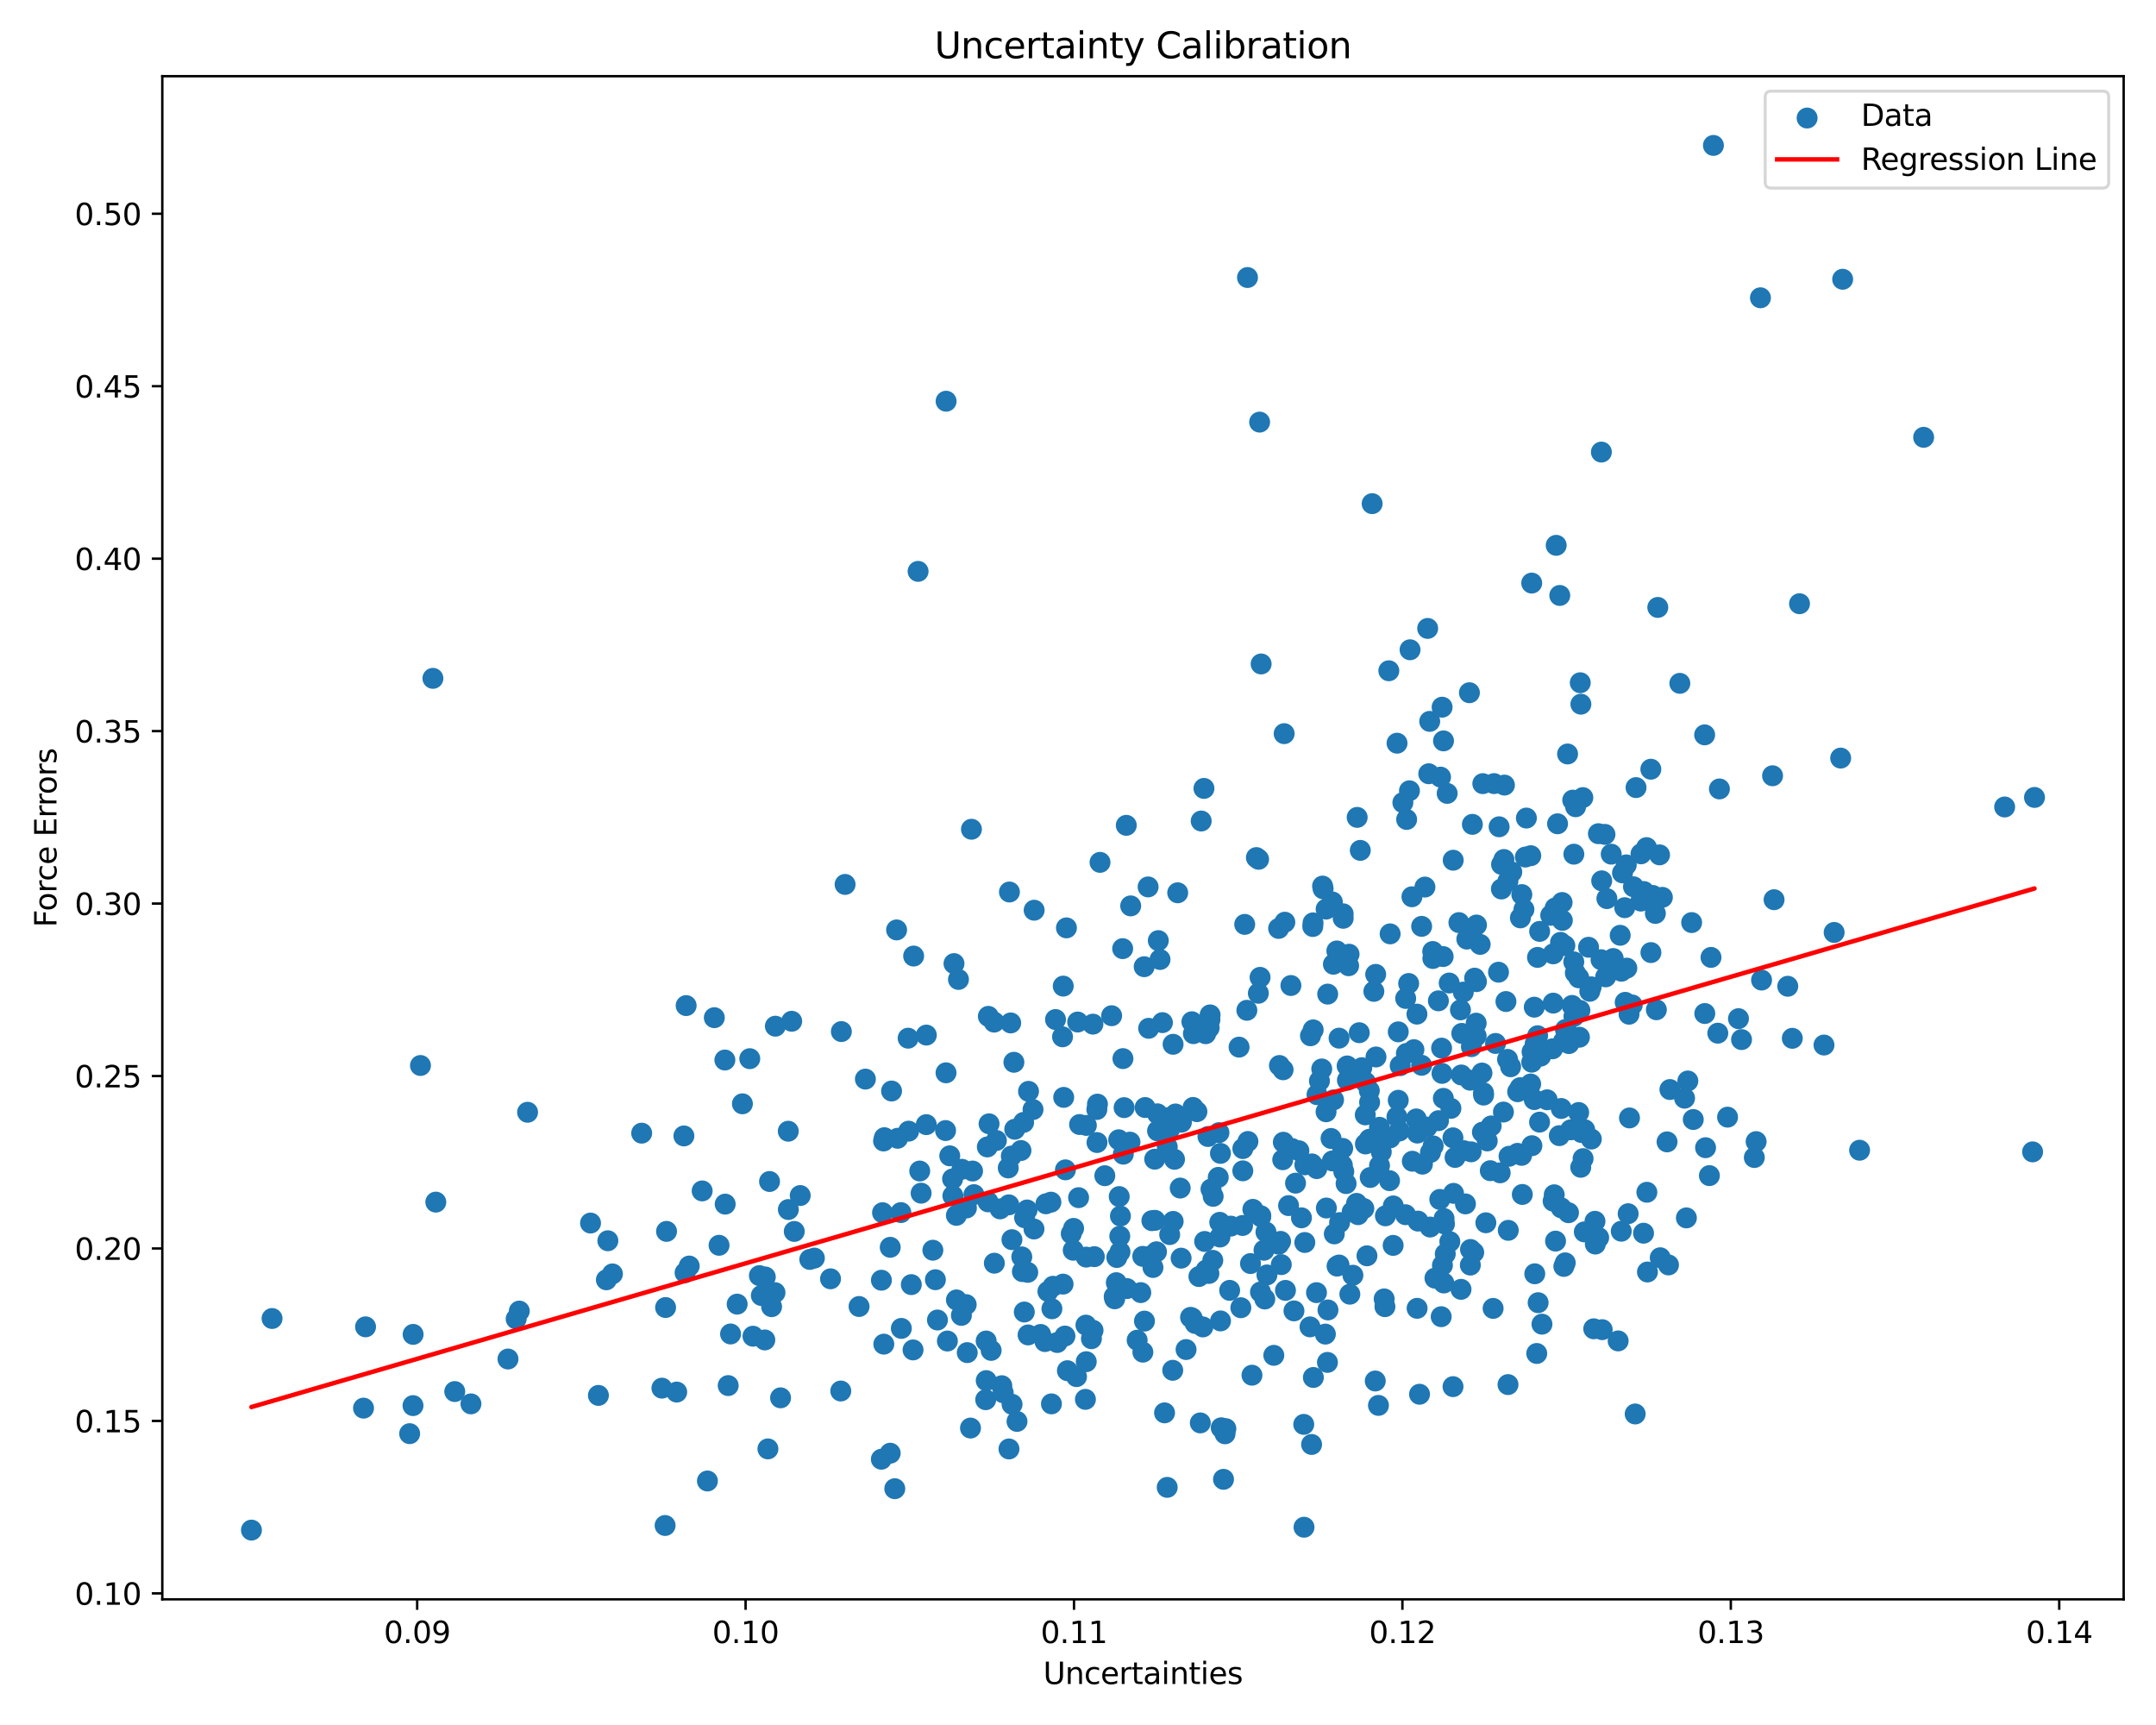 <?xml version="1.0" encoding="utf-8" standalone="no"?>
<!DOCTYPE svg PUBLIC "-//W3C//DTD SVG 1.1//EN"
  "http://www.w3.org/Graphics/SVG/1.1/DTD/svg11.dtd">
<svg xmlns:xlink="http://www.w3.org/1999/xlink" width="720pt" height="576pt" viewBox="0 0 720 576" xmlns="http://www.w3.org/2000/svg" version="1.1">
 <defs>
  <style type="text/css">*{stroke-linejoin: round; stroke-linecap: butt}</style>
 </defs>
 <g id="figure_1">
  <g id="patch_1">
   <path d="M 0 576 
L 720 576 
L 720 0 
L 0 0 
z
" style="fill: #ffffff"/>
  </g>
  <g id="axes_1">
   <g id="patch_2">
    <path d="M 54.2 534.04 
L 709.2 534.04 
L 709.2 25.44 
L 54.2 25.44 
z
" style="fill: #ffffff"/>
   </g>
   <g id="PathCollection_1">
    <defs>
     <path id="m233b4b170d" d="M 0 3 
C 0.796 3 1.559 2.684 2.121 2.121 
C 2.684 1.559 3 0.796 3 0 
C 3 -0.796 2.684 -1.559 2.121 -2.121 
C 1.559 -2.684 0.796 -3 0 -3 
C -0.796 -3 -1.559 -2.684 -2.121 -2.121 
C -2.684 -1.559 -3 -0.796 -3 0 
C -3 0.796 -2.684 1.559 -2.121 2.121 
C -1.559 2.684 -0.796 3 0 3 
z
" style="stroke: #1f77b4"/>
    </defs>
    <g clip-path="url(#p687e6b527c)">
     <use xlink:href="#m233b4b170d" x="570.856" y="392.555" style="fill: #1f77b4; stroke: #1f77b4"/>
     <use xlink:href="#m233b4b170d" x="528.06" y="378.145" style="fill: #1f77b4; stroke: #1f77b4"/>
     <use xlink:href="#m233b4b170d" x="236.245" y="494.519" style="fill: #1f77b4; stroke: #1f77b4"/>
     <use xlink:href="#m233b4b170d" x="527.731" y="227.977" style="fill: #1f77b4; stroke: #1f77b4"/>
     <use xlink:href="#m233b4b170d" x="543.727" y="405.272" style="fill: #1f77b4; stroke: #1f77b4"/>
     <use xlink:href="#m233b4b170d" x="548.865" y="411.78" style="fill: #1f77b4; stroke: #1f77b4"/>
     <use xlink:href="#m233b4b170d" x="513.195" y="451.943" style="fill: #1f77b4; stroke: #1f77b4"/>
     <use xlink:href="#m233b4b170d" x="422.115" y="417.465" style="fill: #1f77b4; stroke: #1f77b4"/>
     <use xlink:href="#m233b4b170d" x="137.924" y="469.352" style="fill: #1f77b4; stroke: #1f77b4"/>
     <use xlink:href="#m233b4b170d" x="329.723" y="382.976" style="fill: #1f77b4; stroke: #1f77b4"/>
     <use xlink:href="#m233b4b170d" x="533.794" y="278.38" style="fill: #1f77b4; stroke: #1f77b4"/>
     <use xlink:href="#m233b4b170d" x="350.955" y="401.418" style="fill: #1f77b4; stroke: #1f77b4"/>
     <use xlink:href="#m233b4b170d" x="573.663" y="344.994" style="fill: #1f77b4; stroke: #1f77b4"/>
     <use xlink:href="#m233b4b170d" x="300.854" y="404.899" style="fill: #1f77b4; stroke: #1f77b4"/>
     <use xlink:href="#m233b4b170d" x="481.29" y="439.657" style="fill: #1f77b4; stroke: #1f77b4"/>
     <use xlink:href="#m233b4b170d" x="442.862" y="303.564" style="fill: #1f77b4; stroke: #1f77b4"/>
     <use xlink:href="#m233b4b170d" x="446.513" y="422.771" style="fill: #1f77b4; stroke: #1f77b4"/>
     <use xlink:href="#m233b4b170d" x="318.112" y="393.653" style="fill: #1f77b4; stroke: #1f77b4"/>
     <use xlink:href="#m233b4b170d" x="297.294" y="416.49" style="fill: #1f77b4; stroke: #1f77b4"/>
     <use xlink:href="#m233b4b170d" x="246.173" y="435.467" style="fill: #1f77b4; stroke: #1f77b4"/>
     <use xlink:href="#m233b4b170d" x="366.289" y="370.48" style="fill: #1f77b4; stroke: #1f77b4"/>
     <use xlink:href="#m233b4b170d" x="400.845" y="475.127" style="fill: #1f77b4; stroke: #1f77b4"/>
     <use xlink:href="#m233b4b170d" x="491.286" y="384.608" style="fill: #1f77b4; stroke: #1f77b4"/>
     <use xlink:href="#m233b4b170d" x="477.131" y="258.364" style="fill: #1f77b4; stroke: #1f77b4"/>
     <use xlink:href="#m233b4b170d" x="529.084" y="411.348" style="fill: #1f77b4; stroke: #1f77b4"/>
     <use xlink:href="#m233b4b170d" x="497.989" y="375.964" style="fill: #1f77b4; stroke: #1f77b4"/>
     <use xlink:href="#m233b4b170d" x="419.573" y="286.353" style="fill: #1f77b4; stroke: #1f77b4"/>
     <use xlink:href="#m233b4b170d" x="455.984" y="381.986" style="fill: #1f77b4; stroke: #1f77b4"/>
     <use xlink:href="#m233b4b170d" x="335.031" y="465.067" style="fill: #1f77b4; stroke: #1f77b4"/>
     <use xlink:href="#m233b4b170d" x="466.949" y="367.396" style="fill: #1f77b4; stroke: #1f77b4"/>
     <use xlink:href="#m233b4b170d" x="225.987" y="464.83" style="fill: #1f77b4; stroke: #1f77b4"/>
     <use xlink:href="#m233b4b170d" x="122.077" y="443.047" style="fill: #1f77b4; stroke: #1f77b4"/>
     <use xlink:href="#m233b4b170d" x="482.06" y="247.391" style="fill: #1f77b4; stroke: #1f77b4"/>
     <use xlink:href="#m233b4b170d" x="375.13" y="385.392" style="fill: #1f77b4; stroke: #1f77b4"/>
     <use xlink:href="#m233b4b170d" x="469.671" y="351.764" style="fill: #1f77b4; stroke: #1f77b4"/>
     <use xlink:href="#m233b4b170d" x="482.648" y="418.703" style="fill: #1f77b4; stroke: #1f77b4"/>
     <use xlink:href="#m233b4b170d" x="491.074" y="417.217" style="fill: #1f77b4; stroke: #1f77b4"/>
     <use xlink:href="#m233b4b170d" x="375.399" y="369.855" style="fill: #1f77b4; stroke: #1f77b4"/>
     <use xlink:href="#m233b4b170d" x="202.501" y="427.342" style="fill: #1f77b4; stroke: #1f77b4"/>
     <use xlink:href="#m233b4b170d" x="514.166" y="311.002" style="fill: #1f77b4; stroke: #1f77b4"/>
     <use xlink:href="#m233b4b170d" x="286.886" y="436.258" style="fill: #1f77b4; stroke: #1f77b4"/>
     <use xlink:href="#m233b4b170d" x="402.297" y="414.541" style="fill: #1f77b4; stroke: #1f77b4"/>
     <use xlink:href="#m233b4b170d" x="309.332" y="375.53" style="fill: #1f77b4; stroke: #1f77b4"/>
     <use xlink:href="#m233b4b170d" x="338.593" y="354.711" style="fill: #1f77b4; stroke: #1f77b4"/>
     <use xlink:href="#m233b4b170d" x="497.682" y="390.907" style="fill: #1f77b4; stroke: #1f77b4"/>
     <use xlink:href="#m233b4b170d" x="265.245" y="411.199" style="fill: #1f77b4; stroke: #1f77b4"/>
     <use xlink:href="#m233b4b170d" x="315.952" y="133.969" style="fill: #1f77b4; stroke: #1f77b4"/>
     <use xlink:href="#m233b4b170d" x="418.098" y="459.196" style="fill: #1f77b4; stroke: #1f77b4"/>
     <use xlink:href="#m233b4b170d" x="540.385" y="447.747" style="fill: #1f77b4; stroke: #1f77b4"/>
     <use xlink:href="#m233b4b170d" x="271.962" y="420.092" style="fill: #1f77b4; stroke: #1f77b4"/>
     <use xlink:href="#m233b4b170d" x="258.936" y="342.66" style="fill: #1f77b4; stroke: #1f77b4"/>
     <use xlink:href="#m233b4b170d" x="600.954" y="201.59" style="fill: #1f77b4; stroke: #1f77b4"/>
     <use xlink:href="#m233b4b170d" x="456.026" y="361.361" style="fill: #1f77b4; stroke: #1f77b4"/>
     <use xlink:href="#m233b4b170d" x="173.419" y="437.787" style="fill: #1f77b4; stroke: #1f77b4"/>
     <use xlink:href="#m233b4b170d" x="430.319" y="402.568" style="fill: #1f77b4; stroke: #1f77b4"/>
     <use xlink:href="#m233b4b170d" x="442.84" y="371.237" style="fill: #1f77b4; stroke: #1f77b4"/>
     <use xlink:href="#m233b4b170d" x="386.564" y="377.619" style="fill: #1f77b4; stroke: #1f77b4"/>
     <use xlink:href="#m233b4b170d" x="553.623" y="202.827" style="fill: #1f77b4; stroke: #1f77b4"/>
     <use xlink:href="#m233b4b170d" x="495.419" y="364.905" style="fill: #1f77b4; stroke: #1f77b4"/>
     <use xlink:href="#m233b4b170d" x="487.718" y="337.211" style="fill: #1f77b4; stroke: #1f77b4"/>
     <use xlink:href="#m233b4b170d" x="247.93" y="368.578" style="fill: #1f77b4; stroke: #1f77b4"/>
     <use xlink:href="#m233b4b170d" x="330.995" y="450.915" style="fill: #1f77b4; stroke: #1f77b4"/>
     <use xlink:href="#m233b4b170d" x="318.591" y="321.757" style="fill: #1f77b4; stroke: #1f77b4"/>
     <use xlink:href="#m233b4b170d" x="525.59" y="285.222" style="fill: #1f77b4; stroke: #1f77b4"/>
     <use xlink:href="#m233b4b170d" x="447.181" y="346.655" style="fill: #1f77b4; stroke: #1f77b4"/>
     <use xlink:href="#m233b4b170d" x="416.748" y="381.152" style="fill: #1f77b4; stroke: #1f77b4"/>
     <use xlink:href="#m233b4b170d" x="385.614" y="387.075" style="fill: #1f77b4; stroke: #1f77b4"/>
     <use xlink:href="#m233b4b170d" x="450.377" y="322.472" style="fill: #1f77b4; stroke: #1f77b4"/>
     <use xlink:href="#m233b4b170d" x="298.815" y="497.097" style="fill: #1f77b4; stroke: #1f77b4"/>
     <use xlink:href="#m233b4b170d" x="312.382" y="427.313" style="fill: #1f77b4; stroke: #1f77b4"/>
     <use xlink:href="#m233b4b170d" x="303.441" y="377.709" style="fill: #1f77b4; stroke: #1f77b4"/>
     <use xlink:href="#m233b4b170d" x="362.649" y="442.478" style="fill: #1f77b4; stroke: #1f77b4"/>
     <use xlink:href="#m233b4b170d" x="496.667" y="380.973" style="fill: #1f77b4; stroke: #1f77b4"/>
     <use xlink:href="#m233b4b170d" x="394.537" y="374.724" style="fill: #1f77b4; stroke: #1f77b4"/>
     <use xlink:href="#m233b4b170d" x="498.947" y="261.653" style="fill: #1f77b4; stroke: #1f77b4"/>
     <use xlink:href="#m233b4b170d" x="549.972" y="398.112" style="fill: #1f77b4; stroke: #1f77b4"/>
     <use xlink:href="#m233b4b170d" x="421.16" y="221.706" style="fill: #1f77b4; stroke: #1f77b4"/>
     <use xlink:href="#m233b4b170d" x="392.565" y="371.972" style="fill: #1f77b4; stroke: #1f77b4"/>
     <use xlink:href="#m233b4b170d" x="524.518" y="377.267" style="fill: #1f77b4; stroke: #1f77b4"/>
     <use xlink:href="#m233b4b170d" x="425.389" y="452.565" style="fill: #1f77b4; stroke: #1f77b4"/>
     <use xlink:href="#m233b4b170d" x="322.661" y="435.628" style="fill: #1f77b4; stroke: #1f77b4"/>
     <use xlink:href="#m233b4b170d" x="263.244" y="377.73" style="fill: #1f77b4; stroke: #1f77b4"/>
     <use xlink:href="#m233b4b170d" x="480.359" y="334.191" style="fill: #1f77b4; stroke: #1f77b4"/>
     <use xlink:href="#m233b4b170d" x="341.431" y="424.604" style="fill: #1f77b4; stroke: #1f77b4"/>
     <use xlink:href="#m233b4b170d" x="409.104" y="478.77" style="fill: #1f77b4; stroke: #1f77b4"/>
     <use xlink:href="#m233b4b170d" x="521.75" y="307.325" style="fill: #1f77b4; stroke: #1f77b4"/>
     <use xlink:href="#m233b4b170d" x="511.63" y="351.214" style="fill: #1f77b4; stroke: #1f77b4"/>
     <use xlink:href="#m233b4b170d" x="427.887" y="422.276" style="fill: #1f77b4; stroke: #1f77b4"/>
     <use xlink:href="#m233b4b170d" x="520.89" y="198.829" style="fill: #1f77b4; stroke: #1f77b4"/>
     <use xlink:href="#m233b4b170d" x="408.595" y="493.969" style="fill: #1f77b4; stroke: #1f77b4"/>
     <use xlink:href="#m233b4b170d" x="458.803" y="331.032" style="fill: #1f77b4; stroke: #1f77b4"/>
     <use xlink:href="#m233b4b170d" x="492.149" y="418.204" style="fill: #1f77b4; stroke: #1f77b4"/>
     <use xlink:href="#m233b4b170d" x="478.499" y="320.055" style="fill: #1f77b4; stroke: #1f77b4"/>
     <use xlink:href="#m233b4b170d" x="557.199" y="422.375" style="fill: #1f77b4; stroke: #1f77b4"/>
     <use xlink:href="#m233b4b170d" x="337.978" y="468.917" style="fill: #1f77b4; stroke: #1f77b4"/>
     <use xlink:href="#m233b4b170d" x="375.023" y="381.59" style="fill: #1f77b4; stroke: #1f77b4"/>
     <use xlink:href="#m233b4b170d" x="415.036" y="390.956" style="fill: #1f77b4; stroke: #1f77b4"/>
     <use xlink:href="#m233b4b170d" x="329.352" y="461.001" style="fill: #1f77b4; stroke: #1f77b4"/>
     <use xlink:href="#m233b4b170d" x="450.527" y="318.623" style="fill: #1f77b4; stroke: #1f77b4"/>
     <use xlink:href="#m233b4b170d" x="466.506" y="372.927" style="fill: #1f77b4; stroke: #1f77b4"/>
     <use xlink:href="#m233b4b170d" x="304.334" y="428.95" style="fill: #1f77b4; stroke: #1f77b4"/>
     <use xlink:href="#m233b4b170d" x="388.19" y="341.471" style="fill: #1f77b4; stroke: #1f77b4"/>
     <use xlink:href="#m233b4b170d" x="238.547" y="339.82" style="fill: #1f77b4; stroke: #1f77b4"/>
     <use xlink:href="#m233b4b170d" x="513.489" y="345.847" style="fill: #1f77b4; stroke: #1f77b4"/>
     <use xlink:href="#m233b4b170d" x="394.437" y="420.116" style="fill: #1f77b4; stroke: #1f77b4"/>
     <use xlink:href="#m233b4b170d" x="541.487" y="324.303" style="fill: #1f77b4; stroke: #1f77b4"/>
     <use xlink:href="#m233b4b170d" x="366.345" y="381.505" style="fill: #1f77b4; stroke: #1f77b4"/>
     <use xlink:href="#m233b4b170d" x="518.698" y="334.958" style="fill: #1f77b4; stroke: #1f77b4"/>
     <use xlink:href="#m233b4b170d" x="467.591" y="355.845" style="fill: #1f77b4; stroke: #1f77b4"/>
     <use xlink:href="#m233b4b170d" x="375.007" y="353.481" style="fill: #1f77b4; stroke: #1f77b4"/>
     <use xlink:href="#m233b4b170d" x="523.495" y="251.763" style="fill: #1f77b4; stroke: #1f77b4"/>
     <use xlink:href="#m233b4b170d" x="414.384" y="436.668" style="fill: #1f77b4; stroke: #1f77b4"/>
     <use xlink:href="#m233b4b170d" x="379.756" y="447.506" style="fill: #1f77b4; stroke: #1f77b4"/>
     <use xlink:href="#m233b4b170d" x="474.056" y="465.558" style="fill: #1f77b4; stroke: #1f77b4"/>
     <use xlink:href="#m233b4b170d" x="518.482" y="350.205" style="fill: #1f77b4; stroke: #1f77b4"/>
     <use xlink:href="#m233b4b170d" x="455.935" y="372.276" style="fill: #1f77b4; stroke: #1f77b4"/>
     <use xlink:href="#m233b4b170d" x="343.218" y="424.854" style="fill: #1f77b4; stroke: #1f77b4"/>
     <use xlink:href="#m233b4b170d" x="544.018" y="338.66" style="fill: #1f77b4; stroke: #1f77b4"/>
     <use xlink:href="#m233b4b170d" x="491.701" y="275.262" style="fill: #1f77b4; stroke: #1f77b4"/>
     <use xlink:href="#m233b4b170d" x="362.794" y="375.79" style="fill: #1f77b4; stroke: #1f77b4"/>
     <use xlink:href="#m233b4b170d" x="546.071" y="472.145" style="fill: #1f77b4; stroke: #1f77b4"/>
     <use xlink:href="#m233b4b170d" x="522.137" y="347.721" style="fill: #1f77b4; stroke: #1f77b4"/>
     <use xlink:href="#m233b4b170d" x="469.384" y="405.609" style="fill: #1f77b4; stroke: #1f77b4"/>
     <use xlink:href="#m233b4b170d" x="337.73" y="386.031" style="fill: #1f77b4; stroke: #1f77b4"/>
     <use xlink:href="#m233b4b170d" x="307.612" y="398.418" style="fill: #1f77b4; stroke: #1f77b4"/>
     <use xlink:href="#m233b4b170d" x="560.985" y="228.178" style="fill: #1f77b4; stroke: #1f77b4"/>
     <use xlink:href="#m233b4b170d" x="416.605" y="92.668" style="fill: #1f77b4; stroke: #1f77b4"/>
     <use xlink:href="#m233b4b170d" x="484.173" y="414.604" style="fill: #1f77b4; stroke: #1f77b4"/>
     <use xlink:href="#m233b4b170d" x="503.449" y="353.746" style="fill: #1f77b4; stroke: #1f77b4"/>
     <use xlink:href="#m233b4b170d" x="374.916" y="316.763" style="fill: #1f77b4; stroke: #1f77b4"/>
     <use xlink:href="#m233b4b170d" x="382.102" y="322.795" style="fill: #1f77b4; stroke: #1f77b4"/>
     <use xlink:href="#m233b4b170d" x="458.231" y="168.177" style="fill: #1f77b4; stroke: #1f77b4"/>
     <use xlink:href="#m233b4b170d" x="144.575" y="226.511" style="fill: #1f77b4; stroke: #1f77b4"/>
     <use xlink:href="#m233b4b170d" x="373.593" y="380.581" style="fill: #1f77b4; stroke: #1f77b4"/>
     <use xlink:href="#m233b4b170d" x="545.094" y="335.575" style="fill: #1f77b4; stroke: #1f77b4"/>
     <use xlink:href="#m233b4b170d" x="322.738" y="403.362" style="fill: #1f77b4; stroke: #1f77b4"/>
     <use xlink:href="#m233b4b170d" x="365.449" y="419.615" style="fill: #1f77b4; stroke: #1f77b4"/>
     <use xlink:href="#m233b4b170d" x="464.043" y="394.235" style="fill: #1f77b4; stroke: #1f77b4"/>
     <use xlink:href="#m233b4b170d" x="398.422" y="369.79" style="fill: #1f77b4; stroke: #1f77b4"/>
     <use xlink:href="#m233b4b170d" x="330.297" y="375.26" style="fill: #1f77b4; stroke: #1f77b4"/>
     <use xlink:href="#m233b4b170d" x="437.638" y="345.857" style="fill: #1f77b4; stroke: #1f77b4"/>
     <use xlink:href="#m233b4b170d" x="313.062" y="440.769" style="fill: #1f77b4; stroke: #1f77b4"/>
     <use xlink:href="#m233b4b170d" x="228.781" y="424.98" style="fill: #1f77b4; stroke: #1f77b4"/>
     <use xlink:href="#m233b4b170d" x="391.634" y="457.563" style="fill: #1f77b4; stroke: #1f77b4"/>
     <use xlink:href="#m233b4b170d" x="503.6" y="462.331" style="fill: #1f77b4; stroke: #1f77b4"/>
     <use xlink:href="#m233b4b170d" x="420.936" y="431.418" style="fill: #1f77b4; stroke: #1f77b4"/>
     <use xlink:href="#m233b4b170d" x="202.995" y="414.304" style="fill: #1f77b4; stroke: #1f77b4"/>
     <use xlink:href="#m233b4b170d" x="586.463" y="381.202" style="fill: #1f77b4; stroke: #1f77b4"/>
     <use xlink:href="#m233b4b170d" x="406.837" y="393.142" style="fill: #1f77b4; stroke: #1f77b4"/>
     <use xlink:href="#m233b4b170d" x="507.745" y="306.488" style="fill: #1f77b4; stroke: #1f77b4"/>
     <use xlink:href="#m233b4b170d" x="518.686" y="318.505" style="fill: #1f77b4; stroke: #1f77b4"/>
     <use xlink:href="#m233b4b170d" x="454.272" y="283.948" style="fill: #1f77b4; stroke: #1f77b4"/>
     <use xlink:href="#m233b4b170d" x="445.592" y="412.013" style="fill: #1f77b4; stroke: #1f77b4"/>
     <use xlink:href="#m233b4b170d" x="525.623" y="339.364" style="fill: #1f77b4; stroke: #1f77b4"/>
     <use xlink:href="#m233b4b170d" x="482.383" y="408.698" style="fill: #1f77b4; stroke: #1f77b4"/>
     <use xlink:href="#m233b4b170d" x="548.972" y="297.697" style="fill: #1f77b4; stroke: #1f77b4"/>
     <use xlink:href="#m233b4b170d" x="475.025" y="388.727" style="fill: #1f77b4; stroke: #1f77b4"/>
     <use xlink:href="#m233b4b170d" x="580.566" y="340.145" style="fill: #1f77b4; stroke: #1f77b4"/>
     <use xlink:href="#m233b4b170d" x="294.725" y="404.936" style="fill: #1f77b4; stroke: #1f77b4"/>
     <use xlink:href="#m233b4b170d" x="502.913" y="334.424" style="fill: #1f77b4; stroke: #1f77b4"/>
     <use xlink:href="#m233b4b170d" x="280.779" y="464.476" style="fill: #1f77b4; stroke: #1f77b4"/>
     <use xlink:href="#m233b4b170d" x="421.052" y="405.951" style="fill: #1f77b4; stroke: #1f77b4"/>
     <use xlink:href="#m233b4b170d" x="453.52" y="405.596" style="fill: #1f77b4; stroke: #1f77b4"/>
     <use xlink:href="#m233b4b170d" x="355.645" y="446.124" style="fill: #1f77b4; stroke: #1f77b4"/>
     <use xlink:href="#m233b4b170d" x="527.452" y="346.341" style="fill: #1f77b4; stroke: #1f77b4"/>
     <use xlink:href="#m233b4b170d" x="402.063" y="263.262" style="fill: #1f77b4; stroke: #1f77b4"/>
     <use xlink:href="#m233b4b170d" x="359.896" y="341.268" style="fill: #1f77b4; stroke: #1f77b4"/>
     <use xlink:href="#m233b4b170d" x="145.542" y="401.402" style="fill: #1f77b4; stroke: #1f77b4"/>
     <use xlink:href="#m233b4b170d" x="512.539" y="425.333" style="fill: #1f77b4; stroke: #1f77b4"/>
     <use xlink:href="#m233b4b170d" x="492.974" y="341.649" style="fill: #1f77b4; stroke: #1f77b4"/>
     <use xlink:href="#m233b4b170d" x="438.109" y="388.635" style="fill: #1f77b4; stroke: #1f77b4"/>
     <use xlink:href="#m233b4b170d" x="389.814" y="382.979" style="fill: #1f77b4; stroke: #1f77b4"/>
     <use xlink:href="#m233b4b170d" x="506.822" y="364.542" style="fill: #1f77b4; stroke: #1f77b4"/>
     <use xlink:href="#m233b4b170d" x="337.104" y="297.855" style="fill: #1f77b4; stroke: #1f77b4"/>
     <use xlink:href="#m233b4b170d" x="427.028" y="415.466" style="fill: #1f77b4; stroke: #1f77b4"/>
     <use xlink:href="#m233b4b170d" x="495.056" y="378.048" style="fill: #1f77b4; stroke: #1f77b4"/>
     <use xlink:href="#m233b4b170d" x="516.671" y="367.237" style="fill: #1f77b4; stroke: #1f77b4"/>
     <use xlink:href="#m233b4b170d" x="456.497" y="419.33" style="fill: #1f77b4; stroke: #1f77b4"/>
     <use xlink:href="#m233b4b170d" x="136.809" y="478.718" style="fill: #1f77b4; stroke: #1f77b4"/>
     <use xlink:href="#m233b4b170d" x="407.596" y="441.073" style="fill: #1f77b4; stroke: #1f77b4"/>
     <use xlink:href="#m233b4b170d" x="465.246" y="415.853" style="fill: #1f77b4; stroke: #1f77b4"/>
     <use xlink:href="#m233b4b170d" x="402.781" y="424.092" style="fill: #1f77b4; stroke: #1f77b4"/>
     <use xlink:href="#m233b4b170d" x="405.14" y="399.476" style="fill: #1f77b4; stroke: #1f77b4"/>
     <use xlink:href="#m233b4b170d" x="386.213" y="417.983" style="fill: #1f77b4; stroke: #1f77b4"/>
     <use xlink:href="#m233b4b170d" x="397.589" y="439.876" style="fill: #1f77b4; stroke: #1f77b4"/>
     <use xlink:href="#m233b4b170d" x="565.471" y="373.82" style="fill: #1f77b4; stroke: #1f77b4"/>
     <use xlink:href="#m233b4b170d" x="444.943" y="301.177" style="fill: #1f77b4; stroke: #1f77b4"/>
     <use xlink:href="#m233b4b170d" x="337.526" y="341.57" style="fill: #1f77b4; stroke: #1f77b4"/>
     <use xlink:href="#m233b4b170d" x="485.92" y="386.484" style="fill: #1f77b4; stroke: #1f77b4"/>
     <use xlink:href="#m233b4b170d" x="531.432" y="380.349" style="fill: #1f77b4; stroke: #1f77b4"/>
     <use xlink:href="#m233b4b170d" x="221.049" y="463.519" style="fill: #1f77b4; stroke: #1f77b4"/>
     <use xlink:href="#m233b4b170d" x="457.327" y="380.401" style="fill: #1f77b4; stroke: #1f77b4"/>
     <use xlink:href="#m233b4b170d" x="535.983" y="278.616" style="fill: #1f77b4; stroke: #1f77b4"/>
     <use xlink:href="#m233b4b170d" x="563.175" y="406.669" style="fill: #1f77b4; stroke: #1f77b4"/>
     <use xlink:href="#m233b4b170d" x="574.208" y="263.437" style="fill: #1f77b4; stroke: #1f77b4"/>
     <use xlink:href="#m233b4b170d" x="462.503" y="436.314" style="fill: #1f77b4; stroke: #1f77b4"/>
     <use xlink:href="#m233b4b170d" x="446.439" y="317.537" style="fill: #1f77b4; stroke: #1f77b4"/>
     <use xlink:href="#m233b4b170d" x="354.836" y="346.205" style="fill: #1f77b4; stroke: #1f77b4"/>
     <use xlink:href="#m233b4b170d" x="592.454" y="300.425" style="fill: #1f77b4; stroke: #1f77b4"/>
     <use xlink:href="#m233b4b170d" x="349.952" y="431.232" style="fill: #1f77b4; stroke: #1f77b4"/>
     <use xlink:href="#m233b4b170d" x="461.172" y="382.177" style="fill: #1f77b4; stroke: #1f77b4"/>
     <use xlink:href="#m233b4b170d" x="367.358" y="287.953" style="fill: #1f77b4; stroke: #1f77b4"/>
     <use xlink:href="#m233b4b170d" x="333.986" y="403.66" style="fill: #1f77b4; stroke: #1f77b4"/>
     <use xlink:href="#m233b4b170d" x="157.272" y="468.769" style="fill: #1f77b4; stroke: #1f77b4"/>
     <use xlink:href="#m233b4b170d" x="441.402" y="356.936" style="fill: #1f77b4; stroke: #1f77b4"/>
     <use xlink:href="#m233b4b170d" x="197.211" y="408.396" style="fill: #1f77b4; stroke: #1f77b4"/>
     <use xlink:href="#m233b4b170d" x="411.032" y="409.417" style="fill: #1f77b4; stroke: #1f77b4"/>
     <use xlink:href="#m233b4b170d" x="478.461" y="317.716" style="fill: #1f77b4; stroke: #1f77b4"/>
     <use xlink:href="#m233b4b170d" x="527.198" y="371.477" style="fill: #1f77b4; stroke: #1f77b4"/>
     <use xlink:href="#m233b4b170d" x="431.101" y="329.076" style="fill: #1f77b4; stroke: #1f77b4"/>
     <use xlink:href="#m233b4b170d" x="511.586" y="382.568" style="fill: #1f77b4; stroke: #1f77b4"/>
     <use xlink:href="#m233b4b170d" x="552.815" y="305.007" style="fill: #1f77b4; stroke: #1f77b4"/>
     <use xlink:href="#m233b4b170d" x="469.75" y="273.626" style="fill: #1f77b4; stroke: #1f77b4"/>
     <use xlink:href="#m233b4b170d" x="289.002" y="360.327" style="fill: #1f77b4; stroke: #1f77b4"/>
     <use xlink:href="#m233b4b170d" x="242.177" y="402.073" style="fill: #1f77b4; stroke: #1f77b4"/>
     <use xlink:href="#m233b4b170d" x="472.956" y="373.624" style="fill: #1f77b4; stroke: #1f77b4"/>
     <use xlink:href="#m233b4b170d" x="527.942" y="235.137" style="fill: #1f77b4; stroke: #1f77b4"/>
     <use xlink:href="#m233b4b170d" x="538.742" y="320.062" style="fill: #1f77b4; stroke: #1f77b4"/>
     <use xlink:href="#m233b4b170d" x="519.692" y="182.092" style="fill: #1f77b4; stroke: #1f77b4"/>
     <use xlink:href="#m233b4b170d" x="234.489" y="397.663" style="fill: #1f77b4; stroke: #1f77b4"/>
     <use xlink:href="#m233b4b170d" x="151.868" y="464.658" style="fill: #1f77b4; stroke: #1f77b4"/>
     <use xlink:href="#m233b4b170d" x="542.585" y="303.086" style="fill: #1f77b4; stroke: #1f77b4"/>
     <use xlink:href="#m233b4b170d" x="383.596" y="343.365" style="fill: #1f77b4; stroke: #1f77b4"/>
     <use xlink:href="#m233b4b170d" x="476.561" y="376.349" style="fill: #1f77b4; stroke: #1f77b4"/>
     <use xlink:href="#m233b4b170d" x="230.167" y="422.746" style="fill: #1f77b4; stroke: #1f77b4"/>
     <use xlink:href="#m233b4b170d" x="543.098" y="288.796" style="fill: #1f77b4; stroke: #1f77b4"/>
     <use xlink:href="#m233b4b170d" x="433.771" y="384.248" style="fill: #1f77b4; stroke: #1f77b4"/>
     <use xlink:href="#m233b4b170d" x="482.25" y="406.889" style="fill: #1f77b4; stroke: #1f77b4"/>
     <use xlink:href="#m233b4b170d" x="551.33" y="318.078" style="fill: #1f77b4; stroke: #1f77b4"/>
     <use xlink:href="#m233b4b170d" x="536.218" y="326.187" style="fill: #1f77b4; stroke: #1f77b4"/>
     <use xlink:href="#m233b4b170d" x="460.337" y="469.279" style="fill: #1f77b4; stroke: #1f77b4"/>
     <use xlink:href="#m233b4b170d" x="520.147" y="275.072" style="fill: #1f77b4; stroke: #1f77b4"/>
     <use xlink:href="#m233b4b170d" x="439.646" y="431.631" style="fill: #1f77b4; stroke: #1f77b4"/>
     <use xlink:href="#m233b4b170d" x="523.805" y="404.941" style="fill: #1f77b4; stroke: #1f77b4"/>
     <use xlink:href="#m233b4b170d" x="544.17" y="373.294" style="fill: #1f77b4; stroke: #1f77b4"/>
     <use xlink:href="#m233b4b170d" x="351.288" y="437.018" style="fill: #1f77b4; stroke: #1f77b4"/>
     <use xlink:href="#m233b4b170d" x="525.566" y="321.181" style="fill: #1f77b4; stroke: #1f77b4"/>
     <use xlink:href="#m233b4b170d" x="678.79" y="384.625" style="fill: #1f77b4; stroke: #1f77b4"/>
     <use xlink:href="#m233b4b170d" x="438.602" y="459.956" style="fill: #1f77b4; stroke: #1f77b4"/>
     <use xlink:href="#m233b4b170d" x="451.556" y="404.678" style="fill: #1f77b4; stroke: #1f77b4"/>
     <use xlink:href="#m233b4b170d" x="222.113" y="509.383" style="fill: #1f77b4; stroke: #1f77b4"/>
     <use xlink:href="#m233b4b170d" x="460.681" y="376.414" style="fill: #1f77b4; stroke: #1f77b4"/>
     <use xlink:href="#m233b4b170d" x="499.438" y="348.425" style="fill: #1f77b4; stroke: #1f77b4"/>
     <use xlink:href="#m233b4b170d" x="388.902" y="471.771" style="fill: #1f77b4; stroke: #1f77b4"/>
     <use xlink:href="#m233b4b170d" x="541.424" y="411.118" style="fill: #1f77b4; stroke: #1f77b4"/>
     <use xlink:href="#m233b4b170d" x="435.388" y="475.62" style="fill: #1f77b4; stroke: #1f77b4"/>
     <use xlink:href="#m233b4b170d" x="543.281" y="323.273" style="fill: #1f77b4; stroke: #1f77b4"/>
     <use xlink:href="#m233b4b170d" x="588.277" y="327.257" style="fill: #1f77b4; stroke: #1f77b4"/>
     <use xlink:href="#m233b4b170d" x="495.442" y="365.669" style="fill: #1f77b4; stroke: #1f77b4"/>
     <use xlink:href="#m233b4b170d" x="420.226" y="331.664" style="fill: #1f77b4; stroke: #1f77b4"/>
     <use xlink:href="#m233b4b170d" x="503.942" y="386.095" style="fill: #1f77b4; stroke: #1f77b4"/>
     <use xlink:href="#m233b4b170d" x="342.998" y="404.023" style="fill: #1f77b4; stroke: #1f77b4"/>
     <use xlink:href="#m233b4b170d" x="372.963" y="419.899" style="fill: #1f77b4; stroke: #1f77b4"/>
     <use xlink:href="#m233b4b170d" x="471.517" y="299.439" style="fill: #1f77b4; stroke: #1f77b4"/>
     <use xlink:href="#m233b4b170d" x="492.968" y="345.947" style="fill: #1f77b4; stroke: #1f77b4"/>
     <use xlink:href="#m233b4b170d" x="204.525" y="425.378" style="fill: #1f77b4; stroke: #1f77b4"/>
     <use xlink:href="#m233b4b170d" x="522.715" y="421.681" style="fill: #1f77b4; stroke: #1f77b4"/>
     <use xlink:href="#m233b4b170d" x="502.071" y="371.33" style="fill: #1f77b4; stroke: #1f77b4"/>
     <use xlink:href="#m233b4b170d" x="385.037" y="423.233" style="fill: #1f77b4; stroke: #1f77b4"/>
     <use xlink:href="#m233b4b170d" x="477.452" y="240.877" style="fill: #1f77b4; stroke: #1f77b4"/>
     <use xlink:href="#m233b4b170d" x="533.878" y="413.262" style="fill: #1f77b4; stroke: #1f77b4"/>
     <use xlink:href="#m233b4b170d" x="336.947" y="483.824" style="fill: #1f77b4; stroke: #1f77b4"/>
     <use xlink:href="#m233b4b170d" x="507.647" y="363.195" style="fill: #1f77b4; stroke: #1f77b4"/>
     <use xlink:href="#m233b4b170d" x="549.773" y="299.995" style="fill: #1f77b4; stroke: #1f77b4"/>
     <use xlink:href="#m233b4b170d" x="432.644" y="395.072" style="fill: #1f77b4; stroke: #1f77b4"/>
     <use xlink:href="#m233b4b170d" x="496.203" y="408.3" style="fill: #1f77b4; stroke: #1f77b4"/>
     <use xlink:href="#m233b4b170d" x="405.013" y="420.843" style="fill: #1f77b4; stroke: #1f77b4"/>
     <use xlink:href="#m233b4b170d" x="356.463" y="457.691" style="fill: #1f77b4; stroke: #1f77b4"/>
     <use xlink:href="#m233b4b170d" x="427.654" y="414.514" style="fill: #1f77b4; stroke: #1f77b4"/>
     <use xlink:href="#m233b4b170d" x="527.613" y="337.378" style="fill: #1f77b4; stroke: #1f77b4"/>
     <use xlink:href="#m233b4b170d" x="513.453" y="319.685" style="fill: #1f77b4; stroke: #1f77b4"/>
     <use xlink:href="#m233b4b170d" x="528.676" y="386.883" style="fill: #1f77b4; stroke: #1f77b4"/>
     <use xlink:href="#m233b4b170d" x="447.353" y="408.24" style="fill: #1f77b4; stroke: #1f77b4"/>
     <use xlink:href="#m233b4b170d" x="311.53" y="417.465" style="fill: #1f77b4; stroke: #1f77b4"/>
     <use xlink:href="#m233b4b170d" x="343.326" y="445.752" style="fill: #1f77b4; stroke: #1f77b4"/>
     <use xlink:href="#m233b4b170d" x="449.53" y="395.22" style="fill: #1f77b4; stroke: #1f77b4"/>
     <use xlink:href="#m233b4b170d" x="466.543" y="248.165" style="fill: #1f77b4; stroke: #1f77b4"/>
     <use xlink:href="#m233b4b170d" x="502.412" y="262.152" style="fill: #1f77b4; stroke: #1f77b4"/>
     <use xlink:href="#m233b4b170d" x="443.477" y="437.409" style="fill: #1f77b4; stroke: #1f77b4"/>
     <use xlink:href="#m233b4b170d" x="503.692" y="410.827" style="fill: #1f77b4; stroke: #1f77b4"/>
     <use xlink:href="#m233b4b170d" x="417.607" y="421.919" style="fill: #1f77b4; stroke: #1f77b4"/>
     <use xlink:href="#m233b4b170d" x="437.481" y="443.06" style="fill: #1f77b4; stroke: #1f77b4"/>
     <use xlink:href="#m233b4b170d" x="345.357" y="303.933" style="fill: #1f77b4; stroke: #1f77b4"/>
     <use xlink:href="#m233b4b170d" x="386.819" y="314.085" style="fill: #1f77b4; stroke: #1f77b4"/>
     <use xlink:href="#m233b4b170d" x="485.216" y="379.936" style="fill: #1f77b4; stroke: #1f77b4"/>
     <use xlink:href="#m233b4b170d" x="443.38" y="331.947" style="fill: #1f77b4; stroke: #1f77b4"/>
     <use xlink:href="#m233b4b170d" x="591.95" y="259.039" style="fill: #1f77b4; stroke: #1f77b4"/>
     <use xlink:href="#m233b4b170d" x="508.218" y="298.712" style="fill: #1f77b4; stroke: #1f77b4"/>
     <use xlink:href="#m233b4b170d" x="359.508" y="459.67" style="fill: #1f77b4; stroke: #1f77b4"/>
     <use xlink:href="#m233b4b170d" x="384.663" y="419.219" style="fill: #1f77b4; stroke: #1f77b4"/>
     <use xlink:href="#m233b4b170d" x="518.668" y="401.072" style="fill: #1f77b4; stroke: #1f77b4"/>
     <use xlink:href="#m233b4b170d" x="527.239" y="326.512" style="fill: #1f77b4; stroke: #1f77b4"/>
     <use xlink:href="#m233b4b170d" x="372.795" y="428.304" style="fill: #1f77b4; stroke: #1f77b4"/>
     <use xlink:href="#m233b4b170d" x="464.204" y="379.956" style="fill: #1f77b4; stroke: #1f77b4"/>
     <use xlink:href="#m233b4b170d" x="337.94" y="413.942" style="fill: #1f77b4; stroke: #1f77b4"/>
     <use xlink:href="#m233b4b170d" x="435.745" y="414.887" style="fill: #1f77b4; stroke: #1f77b4"/>
     <use xlink:href="#m233b4b170d" x="470.891" y="216.967" style="fill: #1f77b4; stroke: #1f77b4"/>
     <use xlink:href="#m233b4b170d" x="415.046" y="383.526" style="fill: #1f77b4; stroke: #1f77b4"/>
     <use xlink:href="#m233b4b170d" x="448.563" y="306.629" style="fill: #1f77b4; stroke: #1f77b4"/>
     <use xlink:href="#m233b4b170d" x="362.755" y="454.687" style="fill: #1f77b4; stroke: #1f77b4"/>
     <use xlink:href="#m233b4b170d" x="534.782" y="150.954" style="fill: #1f77b4; stroke: #1f77b4"/>
     <use xlink:href="#m233b4b170d" x="465.29" y="402.679" style="fill: #1f77b4; stroke: #1f77b4"/>
     <use xlink:href="#m233b4b170d" x="323.016" y="451.657" style="fill: #1f77b4; stroke: #1f77b4"/>
     <use xlink:href="#m233b4b170d" x="493.082" y="308.875" style="fill: #1f77b4; stroke: #1f77b4"/>
     <use xlink:href="#m233b4b170d" x="524.99" y="335.724" style="fill: #1f77b4; stroke: #1f77b4"/>
     <use xlink:href="#m233b4b170d" x="485.303" y="287.239" style="fill: #1f77b4; stroke: #1f77b4"/>
     <use xlink:href="#m233b4b170d" x="309.353" y="345.628" style="fill: #1f77b4; stroke: #1f77b4"/>
     <use xlink:href="#m233b4b170d" x="481.598" y="236.139" style="fill: #1f77b4; stroke: #1f77b4"/>
     <use xlink:href="#m233b4b170d" x="384.669" y="407.596" style="fill: #1f77b4; stroke: #1f77b4"/>
     <use xlink:href="#m233b4b170d" x="329.959" y="401.313" style="fill: #1f77b4; stroke: #1f77b4"/>
     <use xlink:href="#m233b4b170d" x="364.479" y="447.012" style="fill: #1f77b4; stroke: #1f77b4"/>
     <use xlink:href="#m233b4b170d" x="352.49" y="340.433" style="fill: #1f77b4; stroke: #1f77b4"/>
     <use xlink:href="#m233b4b170d" x="435.48" y="509.962" style="fill: #1f77b4; stroke: #1f77b4"/>
     <use xlink:href="#m233b4b170d" x="522.783" y="343.771" style="fill: #1f77b4; stroke: #1f77b4"/>
     <use xlink:href="#m233b4b170d" x="478.613" y="382.637" style="fill: #1f77b4; stroke: #1f77b4"/>
     <use xlink:href="#m233b4b170d" x="537.768" y="324.224" style="fill: #1f77b4; stroke: #1f77b4"/>
     <use xlink:href="#m233b4b170d" x="376.124" y="275.588" style="fill: #1f77b4; stroke: #1f77b4"/>
     <use xlink:href="#m233b4b170d" x="572.203" y="48.558" style="fill: #1f77b4; stroke: #1f77b4"/>
     <use xlink:href="#m233b4b170d" x="445.341" y="367.265" style="fill: #1f77b4; stroke: #1f77b4"/>
     <use xlink:href="#m233b4b170d" x="500.43" y="324.632" style="fill: #1f77b4; stroke: #1f77b4"/>
     <use xlink:href="#m233b4b170d" x="534.662" y="320.453" style="fill: #1f77b4; stroke: #1f77b4"/>
     <use xlink:href="#m233b4b170d" x="535.06" y="443.993" style="fill: #1f77b4; stroke: #1f77b4"/>
     <use xlink:href="#m233b4b170d" x="176.183" y="371.399" style="fill: #1f77b4; stroke: #1f77b4"/>
     <use xlink:href="#m233b4b170d" x="459.27" y="461.134" style="fill: #1f77b4; stroke: #1f77b4"/>
     <use xlink:href="#m233b4b170d" x="525.215" y="267.173" style="fill: #1f77b4; stroke: #1f77b4"/>
     <use xlink:href="#m233b4b170d" x="432.121" y="437.721" style="fill: #1f77b4; stroke: #1f77b4"/>
     <use xlink:href="#m233b4b170d" x="422.384" y="433.755" style="fill: #1f77b4; stroke: #1f77b4"/>
     <use xlink:href="#m233b4b170d" x="263.27" y="403.881" style="fill: #1f77b4; stroke: #1f77b4"/>
     <use xlink:href="#m233b4b170d" x="482.159" y="428.408" style="fill: #1f77b4; stroke: #1f77b4"/>
     <use xlink:href="#m233b4b170d" x="464.238" y="311.829" style="fill: #1f77b4; stroke: #1f77b4"/>
     <use xlink:href="#m233b4b170d" x="466.952" y="344.545" style="fill: #1f77b4; stroke: #1f77b4"/>
     <use xlink:href="#m233b4b170d" x="473.244" y="436.867" style="fill: #1f77b4; stroke: #1f77b4"/>
     <use xlink:href="#m233b4b170d" x="304.915" y="450.758" style="fill: #1f77b4; stroke: #1f77b4"/>
     <use xlink:href="#m233b4b170d" x="511.518" y="194.699" style="fill: #1f77b4; stroke: #1f77b4"/>
     <use xlink:href="#m233b4b170d" x="522.587" y="315.734" style="fill: #1f77b4; stroke: #1f77b4"/>
     <use xlink:href="#m233b4b170d" x="371.236" y="339.161" style="fill: #1f77b4; stroke: #1f77b4"/>
     <use xlink:href="#m233b4b170d" x="222.274" y="436.599" style="fill: #1f77b4; stroke: #1f77b4"/>
     <use xlink:href="#m233b4b170d" x="172.371" y="440.409" style="fill: #1f77b4; stroke: #1f77b4"/>
     <use xlink:href="#m233b4b170d" x="546.358" y="262.986" style="fill: #1f77b4; stroke: #1f77b4"/>
     <use xlink:href="#m233b4b170d" x="368.96" y="392.583" style="fill: #1f77b4; stroke: #1f77b4"/>
     <use xlink:href="#m233b4b170d" x="258.814" y="431.626" style="fill: #1f77b4; stroke: #1f77b4"/>
     <use xlink:href="#m233b4b170d" x="381.622" y="419.513" style="fill: #1f77b4; stroke: #1f77b4"/>
     <use xlink:href="#m233b4b170d" x="243.182" y="462.666" style="fill: #1f77b4; stroke: #1f77b4"/>
     <use xlink:href="#m233b4b170d" x="441.859" y="296.777" style="fill: #1f77b4; stroke: #1f77b4"/>
     <use xlink:href="#m233b4b170d" x="526.089" y="324.881" style="fill: #1f77b4; stroke: #1f77b4"/>
     <use xlink:href="#m233b4b170d" x="407.573" y="385.13" style="fill: #1f77b4; stroke: #1f77b4"/>
     <use xlink:href="#m233b4b170d" x="351.666" y="429.498" style="fill: #1f77b4; stroke: #1f77b4"/>
     <use xlink:href="#m233b4b170d" x="512.374" y="336.312" style="fill: #1f77b4; stroke: #1f77b4"/>
     <use xlink:href="#m233b4b170d" x="487.203" y="308.069" style="fill: #1f77b4; stroke: #1f77b4"/>
     <use xlink:href="#m233b4b170d" x="476.772" y="209.84" style="fill: #1f77b4; stroke: #1f77b4"/>
     <use xlink:href="#m233b4b170d" x="508.918" y="303.677" style="fill: #1f77b4; stroke: #1f77b4"/>
     <use xlink:href="#m233b4b170d" x="530.5" y="316.301" style="fill: #1f77b4; stroke: #1f77b4"/>
     <use xlink:href="#m233b4b170d" x="504.861" y="291.161" style="fill: #1f77b4; stroke: #1f77b4"/>
     <use xlink:href="#m233b4b170d" x="324.099" y="476.845" style="fill: #1f77b4; stroke: #1f77b4"/>
     <use xlink:href="#m233b4b170d" x="355.8" y="390.628" style="fill: #1f77b4; stroke: #1f77b4"/>
     <use xlink:href="#m233b4b170d" x="295.333" y="379.891" style="fill: #1f77b4; stroke: #1f77b4"/>
     <use xlink:href="#m233b4b170d" x="372.082" y="432.944" style="fill: #1f77b4; stroke: #1f77b4"/>
     <use xlink:href="#m233b4b170d" x="396.091" y="450.633" style="fill: #1f77b4; stroke: #1f77b4"/>
     <use xlink:href="#m233b4b170d" x="529.213" y="377.239" style="fill: #1f77b4; stroke: #1f77b4"/>
     <use xlink:href="#m233b4b170d" x="556.714" y="381.287" style="fill: #1f77b4; stroke: #1f77b4"/>
     <use xlink:href="#m233b4b170d" x="445.293" y="321.969" style="fill: #1f77b4; stroke: #1f77b4"/>
     <use xlink:href="#m233b4b170d" x="487.91" y="430.53" style="fill: #1f77b4; stroke: #1f77b4"/>
     <use xlink:href="#m233b4b170d" x="444.507" y="380.15" style="fill: #1f77b4; stroke: #1f77b4"/>
     <use xlink:href="#m233b4b170d" x="376.351" y="430.27" style="fill: #1f77b4; stroke: #1f77b4"/>
     <use xlink:href="#m233b4b170d" x="140.418" y="355.783" style="fill: #1f77b4; stroke: #1f77b4"/>
     <use xlink:href="#m233b4b170d" x="317.17" y="385.948" style="fill: #1f77b4; stroke: #1f77b4"/>
     <use xlink:href="#m233b4b170d" x="447.184" y="422.403" style="fill: #1f77b4; stroke: #1f77b4"/>
     <use xlink:href="#m233b4b170d" x="481.559" y="358.416" style="fill: #1f77b4; stroke: #1f77b4"/>
     <use xlink:href="#m233b4b170d" x="509.741" y="273.162" style="fill: #1f77b4; stroke: #1f77b4"/>
     <use xlink:href="#m233b4b170d" x="474.755" y="355.716" style="fill: #1f77b4; stroke: #1f77b4"/>
     <use xlink:href="#m233b4b170d" x="355.021" y="428.782" style="fill: #1f77b4; stroke: #1f77b4"/>
     <use xlink:href="#m233b4b170d" x="528.593" y="266.325" style="fill: #1f77b4; stroke: #1f77b4"/>
     <use xlink:href="#m233b4b170d" x="389.593" y="373.227" style="fill: #1f77b4; stroke: #1f77b4"/>
     <use xlink:href="#m233b4b170d" x="270.434" y="420.539" style="fill: #1f77b4; stroke: #1f77b4"/>
     <use xlink:href="#m233b4b170d" x="435.757" y="388.958" style="fill: #1f77b4; stroke: #1f77b4"/>
     <use xlink:href="#m233b4b170d" x="374.027" y="418.016" style="fill: #1f77b4; stroke: #1f77b4"/>
     <use xlink:href="#m233b4b170d" x="253.597" y="425.948" style="fill: #1f77b4; stroke: #1f77b4"/>
     <use xlink:href="#m233b4b170d" x="564.928" y="308.059" style="fill: #1f77b4; stroke: #1f77b4"/>
     <use xlink:href="#m233b4b170d" x="391.779" y="407.841" style="fill: #1f77b4; stroke: #1f77b4"/>
     <use xlink:href="#m233b4b170d" x="502.232" y="287.002" style="fill: #1f77b4; stroke: #1f77b4"/>
     <use xlink:href="#m233b4b170d" x="449.97" y="360.702" style="fill: #1f77b4; stroke: #1f77b4"/>
     <use xlink:href="#m233b4b170d" x="481.704" y="422.505" style="fill: #1f77b4; stroke: #1f77b4"/>
     <use xlink:href="#m233b4b170d" x="332.747" y="380.82" style="fill: #1f77b4; stroke: #1f77b4"/>
     <use xlink:href="#m233b4b170d" x="519.345" y="303.189" style="fill: #1f77b4; stroke: #1f77b4"/>
     <use xlink:href="#m233b4b170d" x="550.175" y="424.734" style="fill: #1f77b4; stroke: #1f77b4"/>
     <use xlink:href="#m233b4b170d" x="257.676" y="436.315" style="fill: #1f77b4; stroke: #1f77b4"/>
     <use xlink:href="#m233b4b170d" x="493.067" y="327.78" style="fill: #1f77b4; stroke: #1f77b4"/>
     <use xlink:href="#m233b4b170d" x="597.027" y="329.327" style="fill: #1f77b4; stroke: #1f77b4"/>
     <use xlink:href="#m233b4b170d" x="532.23" y="443.702" style="fill: #1f77b4; stroke: #1f77b4"/>
     <use xlink:href="#m233b4b170d" x="282.22" y="295.322" style="fill: #1f77b4; stroke: #1f77b4"/>
     <use xlink:href="#m233b4b170d" x="240.129" y="415.821" style="fill: #1f77b4; stroke: #1f77b4"/>
     <use xlink:href="#m233b4b170d" x="260.674" y="466.753" style="fill: #1f77b4; stroke: #1f77b4"/>
     <use xlink:href="#m233b4b170d" x="256.447" y="483.805" style="fill: #1f77b4; stroke: #1f77b4"/>
     <use xlink:href="#m233b4b170d" x="438.496" y="308.16" style="fill: #1f77b4; stroke: #1f77b4"/>
     <use xlink:href="#m233b4b170d" x="242.073" y="353.958" style="fill: #1f77b4; stroke: #1f77b4"/>
     <use xlink:href="#m233b4b170d" x="521.378" y="370.137" style="fill: #1f77b4; stroke: #1f77b4"/>
     <use xlink:href="#m233b4b170d" x="325.244" y="398.904" style="fill: #1f77b4; stroke: #1f77b4"/>
     <use xlink:href="#m233b4b170d" x="342.165" y="406.621" style="fill: #1f77b4; stroke: #1f77b4"/>
     <use xlink:href="#m233b4b170d" x="517.867" y="305.637" style="fill: #1f77b4; stroke: #1f77b4"/>
     <use xlink:href="#m233b4b170d" x="669.458" y="269.46" style="fill: #1f77b4; stroke: #1f77b4"/>
     <use xlink:href="#m233b4b170d" x="391.755" y="348.703" style="fill: #1f77b4; stroke: #1f77b4"/>
     <use xlink:href="#m233b4b170d" x="511.526" y="354.677" style="fill: #1f77b4; stroke: #1f77b4"/>
     <use xlink:href="#m233b4b170d" x="621.013" y="384.076" style="fill: #1f77b4; stroke: #1f77b4"/>
     <use xlink:href="#m233b4b170d" x="357.746" y="411.942" style="fill: #1f77b4; stroke: #1f77b4"/>
     <use xlink:href="#m233b4b170d" x="401.693" y="443.079" style="fill: #1f77b4; stroke: #1f77b4"/>
     <use xlink:href="#m233b4b170d" x="542.737" y="334.692" style="fill: #1f77b4; stroke: #1f77b4"/>
     <use xlink:href="#m233b4b170d" x="467.322" y="377.657" style="fill: #1f77b4; stroke: #1f77b4"/>
     <use xlink:href="#m233b4b170d" x="514.138" y="374.696" style="fill: #1f77b4; stroke: #1f77b4"/>
     <use xlink:href="#m233b4b170d" x="491.022" y="422.431" style="fill: #1f77b4; stroke: #1f77b4"/>
     <use xlink:href="#m233b4b170d" x="501.396" y="296.849" style="fill: #1f77b4; stroke: #1f77b4"/>
     <use xlink:href="#m233b4b170d" x="336.897" y="402.313" style="fill: #1f77b4; stroke: #1f77b4"/>
     <use xlink:href="#m233b4b170d" x="256.988" y="394.518" style="fill: #1f77b4; stroke: #1f77b4"/>
     <use xlink:href="#m233b4b170d" x="277.357" y="427.012" style="fill: #1f77b4; stroke: #1f77b4"/>
     <use xlink:href="#m233b4b170d" x="511.168" y="361.961" style="fill: #1f77b4; stroke: #1f77b4"/>
     <use xlink:href="#m233b4b170d" x="386.535" y="371.916" style="fill: #1f77b4; stroke: #1f77b4"/>
     <use xlink:href="#m233b4b170d" x="521.367" y="403.309" style="fill: #1f77b4; stroke: #1f77b4"/>
     <use xlink:href="#m233b4b170d" x="519.481" y="414.423" style="fill: #1f77b4; stroke: #1f77b4"/>
     <use xlink:href="#m233b4b170d" x="454.775" y="356.52" style="fill: #1f77b4; stroke: #1f77b4"/>
     <use xlink:href="#m233b4b170d" x="121.4" y="470.193" style="fill: #1f77b4; stroke: #1f77b4"/>
     <use xlink:href="#m233b4b170d" x="334.554" y="462.707" style="fill: #1f77b4; stroke: #1f77b4"/>
     <use xlink:href="#m233b4b170d" x="470.425" y="328.401" style="fill: #1f77b4; stroke: #1f77b4"/>
     <use xlink:href="#m233b4b170d" x="264.388" y="341.015" style="fill: #1f77b4; stroke: #1f77b4"/>
     <use xlink:href="#m233b4b170d" x="526.174" y="269.383" style="fill: #1f77b4; stroke: #1f77b4"/>
     <use xlink:href="#m233b4b170d" x="488.161" y="345.065" style="fill: #1f77b4; stroke: #1f77b4"/>
     <use xlink:href="#m233b4b170d" x="481.947" y="319.408" style="fill: #1f77b4; stroke: #1f77b4"/>
     <use xlink:href="#m233b4b170d" x="531.387" y="329.515" style="fill: #1f77b4; stroke: #1f77b4"/>
     <use xlink:href="#m233b4b170d" x="494.309" y="315.346" style="fill: #1f77b4; stroke: #1f77b4"/>
     <use xlink:href="#m233b4b170d" x="462.662" y="405.982" style="fill: #1f77b4; stroke: #1f77b4"/>
     <use xlink:href="#m233b4b170d" x="480.816" y="400.509" style="fill: #1f77b4; stroke: #1f77b4"/>
     <use xlink:href="#m233b4b170d" x="407.337" y="408.148" style="fill: #1f77b4; stroke: #1f77b4"/>
     <use xlink:href="#m233b4b170d" x="243.972" y="445.428" style="fill: #1f77b4; stroke: #1f77b4"/>
     <use xlink:href="#m233b4b170d" x="506.773" y="385.116" style="fill: #1f77b4; stroke: #1f77b4"/>
     <use xlink:href="#m233b4b170d" x="393.294" y="298.115" style="fill: #1f77b4; stroke: #1f77b4"/>
     <use xlink:href="#m233b4b170d" x="523.161" y="344.22" style="fill: #1f77b4; stroke: #1f77b4"/>
     <use xlink:href="#m233b4b170d" x="348.976" y="447.968" style="fill: #1f77b4; stroke: #1f77b4"/>
     <use xlink:href="#m233b4b170d" x="581.593" y="347.133" style="fill: #1f77b4; stroke: #1f77b4"/>
     <use xlink:href="#m233b4b170d" x="454.17" y="357.726" style="fill: #1f77b4; stroke: #1f77b4"/>
     <use xlink:href="#m233b4b170d" x="319.385" y="405.826" style="fill: #1f77b4; stroke: #1f77b4"/>
     <use xlink:href="#m233b4b170d" x="541.838" y="291.471" style="fill: #1f77b4; stroke: #1f77b4"/>
     <use xlink:href="#m233b4b170d" x="548.014" y="285.108" style="fill: #1f77b4; stroke: #1f77b4"/>
     <use xlink:href="#m233b4b170d" x="267.236" y="399.205" style="fill: #1f77b4; stroke: #1f77b4"/>
     <use xlink:href="#m233b4b170d" x="353.065" y="448.284" style="fill: #1f77b4; stroke: #1f77b4"/>
     <use xlink:href="#m233b4b170d" x="461.276" y="384.646" style="fill: #1f77b4; stroke: #1f77b4"/>
     <use xlink:href="#m233b4b170d" x="453.929" y="344.834" style="fill: #1f77b4; stroke: #1f77b4"/>
     <use xlink:href="#m233b4b170d" x="341.839" y="374.779" style="fill: #1f77b4; stroke: #1f77b4"/>
     <use xlink:href="#m233b4b170d" x="360.199" y="399.913" style="fill: #1f77b4; stroke: #1f77b4"/>
     <use xlink:href="#m233b4b170d" x="553.147" y="337.169" style="fill: #1f77b4; stroke: #1f77b4"/>
     <use xlink:href="#m233b4b170d" x="519.037" y="398.953" style="fill: #1f77b4; stroke: #1f77b4"/>
     <use xlink:href="#m233b4b170d" x="453.231" y="272.936" style="fill: #1f77b4; stroke: #1f77b4"/>
     <use xlink:href="#m233b4b170d" x="547.966" y="300.887" style="fill: #1f77b4; stroke: #1f77b4"/>
     <use xlink:href="#m233b4b170d" x="457.38" y="368.086" style="fill: #1f77b4; stroke: #1f77b4"/>
     <use xlink:href="#m233b4b170d" x="387.395" y="320.388" style="fill: #1f77b4; stroke: #1f77b4"/>
     <use xlink:href="#m233b4b170d" x="448.279" y="389.088" style="fill: #1f77b4; stroke: #1f77b4"/>
     <use xlink:href="#m233b4b170d" x="255.574" y="426.395" style="fill: #1f77b4; stroke: #1f77b4"/>
     <use xlink:href="#m233b4b170d" x="319.401" y="434.059" style="fill: #1f77b4; stroke: #1f77b4"/>
     <use xlink:href="#m233b4b170d" x="305.109" y="319.239" style="fill: #1f77b4; stroke: #1f77b4"/>
     <use xlink:href="#m233b4b170d" x="294.328" y="487.252" style="fill: #1f77b4; stroke: #1f77b4"/>
     <use xlink:href="#m233b4b170d" x="421.043" y="406.253" style="fill: #1f77b4; stroke: #1f77b4"/>
     <use xlink:href="#m233b4b170d" x="472.183" y="350.498" style="fill: #1f77b4; stroke: #1f77b4"/>
     <use xlink:href="#m233b4b170d" x="409.379" y="477.049" style="fill: #1f77b4; stroke: #1f77b4"/>
     <use xlink:href="#m233b4b170d" x="385.705" y="407.49" style="fill: #1f77b4; stroke: #1f77b4"/>
     <use xlink:href="#m233b4b170d" x="303.271" y="346.667" style="fill: #1f77b4; stroke: #1f77b4"/>
     <use xlink:href="#m233b4b170d" x="431.504" y="383.528" style="fill: #1f77b4; stroke: #1f77b4"/>
     <use xlink:href="#m233b4b170d" x="356.14" y="309.829" style="fill: #1f77b4; stroke: #1f77b4"/>
     <use xlink:href="#m233b4b170d" x="398.036" y="341.176" style="fill: #1f77b4; stroke: #1f77b4"/>
     <use xlink:href="#m233b4b170d" x="321.24" y="390.441" style="fill: #1f77b4; stroke: #1f77b4"/>
     <use xlink:href="#m233b4b170d" x="439.736" y="390.21" style="fill: #1f77b4; stroke: #1f77b4"/>
     <use xlink:href="#m233b4b170d" x="488.674" y="331.276" style="fill: #1f77b4; stroke: #1f77b4"/>
     <use xlink:href="#m233b4b170d" x="403.393" y="379.493" style="fill: #1f77b4; stroke: #1f77b4"/>
     <use xlink:href="#m233b4b170d" x="402.633" y="345.172" style="fill: #1f77b4; stroke: #1f77b4"/>
     <use xlink:href="#m233b4b170d" x="470.689" y="264.054" style="fill: #1f77b4; stroke: #1f77b4"/>
     <use xlink:href="#m233b4b170d" x="557.673" y="363.809" style="fill: #1f77b4; stroke: #1f77b4"/>
     <use xlink:href="#m233b4b170d" x="429.074" y="307.94" style="fill: #1f77b4; stroke: #1f77b4"/>
     <use xlink:href="#m233b4b170d" x="453.024" y="401.823" style="fill: #1f77b4; stroke: #1f77b4"/>
     <use xlink:href="#m233b4b170d" x="428.568" y="381.406" style="fill: #1f77b4; stroke: #1f77b4"/>
     <use xlink:href="#m233b4b170d" x="390.62" y="412.247" style="fill: #1f77b4; stroke: #1f77b4"/>
     <use xlink:href="#m233b4b170d" x="551.941" y="298.995" style="fill: #1f77b4; stroke: #1f77b4"/>
     <use xlink:href="#m233b4b170d" x="407.829" y="476.756" style="fill: #1f77b4; stroke: #1f77b4"/>
     <use xlink:href="#m233b4b170d" x="377.596" y="302.492" style="fill: #1f77b4; stroke: #1f77b4"/>
     <use xlink:href="#m233b4b170d" x="468.489" y="268.006" style="fill: #1f77b4; stroke: #1f77b4"/>
     <use xlink:href="#m233b4b170d" x="295.149" y="448.827" style="fill: #1f77b4; stroke: #1f77b4"/>
     <use xlink:href="#m233b4b170d" x="382.421" y="369.816" style="fill: #1f77b4; stroke: #1f77b4"/>
     <use xlink:href="#m233b4b170d" x="527.893" y="389.775" style="fill: #1f77b4; stroke: #1f77b4"/>
     <use xlink:href="#m233b4b170d" x="429.283" y="430.878" style="fill: #1f77b4; stroke: #1f77b4"/>
     <use xlink:href="#m233b4b170d" x="475.861" y="296.205" style="fill: #1f77b4; stroke: #1f77b4"/>
     <use xlink:href="#m233b4b170d" x="404.119" y="338.886" style="fill: #1f77b4; stroke: #1f77b4"/>
     <use xlink:href="#m233b4b170d" x="251.461" y="446.177" style="fill: #1f77b4; stroke: #1f77b4"/>
     <use xlink:href="#m233b4b170d" x="343.477" y="364.415" style="fill: #1f77b4; stroke: #1f77b4"/>
     <use xlink:href="#m233b4b170d" x="551.301" y="256.85" style="fill: #1f77b4; stroke: #1f77b4"/>
     <use xlink:href="#m233b4b170d" x="83.973" y="510.922" style="fill: #1f77b4; stroke: #1f77b4"/>
     <use xlink:href="#m233b4b170d" x="440.632" y="360.949" style="fill: #1f77b4; stroke: #1f77b4"/>
     <use xlink:href="#m233b4b170d" x="463.8" y="223.978" style="fill: #1f77b4; stroke: #1f77b4"/>
     <use xlink:href="#m233b4b170d" x="480.394" y="374.21" style="fill: #1f77b4; stroke: #1f77b4"/>
     <use xlink:href="#m233b4b170d" x="545.504" y="296.103" style="fill: #1f77b4; stroke: #1f77b4"/>
     <use xlink:href="#m233b4b170d" x="485.24" y="463.017" style="fill: #1f77b4; stroke: #1f77b4"/>
     <use xlink:href="#m233b4b170d" x="382.195" y="441.136" style="fill: #1f77b4; stroke: #1f77b4"/>
     <use xlink:href="#m233b4b170d" x="415.67" y="308.666" style="fill: #1f77b4; stroke: #1f77b4"/>
     <use xlink:href="#m233b4b170d" x="490.95" y="360.689" style="fill: #1f77b4; stroke: #1f77b4"/>
     <use xlink:href="#m233b4b170d" x="438.402" y="309.371" style="fill: #1f77b4; stroke: #1f77b4"/>
     <use xlink:href="#m233b4b170d" x="494.911" y="358.302" style="fill: #1f77b4; stroke: #1f77b4"/>
     <use xlink:href="#m233b4b170d" x="413.786" y="349.654" style="fill: #1f77b4; stroke: #1f77b4"/>
     <use xlink:href="#m233b4b170d" x="404.068" y="340.473" style="fill: #1f77b4; stroke: #1f77b4"/>
     <use xlink:href="#m233b4b170d" x="457.584" y="393.18" style="fill: #1f77b4; stroke: #1f77b4"/>
     <use xlink:href="#m233b4b170d" x="569.318" y="338.426" style="fill: #1f77b4; stroke: #1f77b4"/>
     <use xlink:href="#m233b4b170d" x="380.971" y="431.615" style="fill: #1f77b4; stroke: #1f77b4"/>
     <use xlink:href="#m233b4b170d" x="587.906" y="99.436" style="fill: #1f77b4; stroke: #1f77b4"/>
     <use xlink:href="#m233b4b170d" x="420.309" y="286.929" style="fill: #1f77b4; stroke: #1f77b4"/>
     <use xlink:href="#m233b4b170d" x="438.008" y="482.323" style="fill: #1f77b4; stroke: #1f77b4"/>
     <use xlink:href="#m233b4b170d" x="347.519" y="445.588" style="fill: #1f77b4; stroke: #1f77b4"/>
     <use xlink:href="#m233b4b170d" x="423.094" y="425.717" style="fill: #1f77b4; stroke: #1f77b4"/>
     <use xlink:href="#m233b4b170d" x="381.663" y="451.5" style="fill: #1f77b4; stroke: #1f77b4"/>
     <use xlink:href="#m233b4b170d" x="394.136" y="396.711" style="fill: #1f77b4; stroke: #1f77b4"/>
     <use xlink:href="#m233b4b170d" x="418.396" y="403.818" style="fill: #1f77b4; stroke: #1f77b4"/>
     <use xlink:href="#m233b4b170d" x="374.17" y="406.051" style="fill: #1f77b4; stroke: #1f77b4"/>
     <use xlink:href="#m233b4b170d" x="428.368" y="387.252" style="fill: #1f77b4; stroke: #1f77b4"/>
     <use xlink:href="#m233b4b170d" x="459.513" y="352.939" style="fill: #1f77b4; stroke: #1f77b4"/>
     <use xlink:href="#m233b4b170d" x="448.554" y="305.128" style="fill: #1f77b4; stroke: #1f77b4"/>
     <use xlink:href="#m233b4b170d" x="536.625" y="300.056" style="fill: #1f77b4; stroke: #1f77b4"/>
     <use xlink:href="#m233b4b170d" x="511.207" y="285.73" style="fill: #1f77b4; stroke: #1f77b4"/>
     <use xlink:href="#m233b4b170d" x="479.201" y="426.79" style="fill: #1f77b4; stroke: #1f77b4"/>
     <use xlink:href="#m233b4b170d" x="426.999" y="310.013" style="fill: #1f77b4; stroke: #1f77b4"/>
     <use xlink:href="#m233b4b170d" x="477.592" y="409.73" style="fill: #1f77b4; stroke: #1f77b4"/>
     <use xlink:href="#m233b4b170d" x="488.907" y="384.235" style="fill: #1f77b4; stroke: #1f77b4"/>
     <use xlink:href="#m233b4b170d" x="473.325" y="378.354" style="fill: #1f77b4; stroke: #1f77b4"/>
     <use xlink:href="#m233b4b170d" x="471.651" y="387.75" style="fill: #1f77b4; stroke: #1f77b4"/>
     <use xlink:href="#m233b4b170d" x="571.395" y="319.686" style="fill: #1f77b4; stroke: #1f77b4"/>
     <use xlink:href="#m233b4b170d" x="280.976" y="344.454" style="fill: #1f77b4; stroke: #1f77b4"/>
     <use xlink:href="#m233b4b170d" x="315.774" y="377.504" style="fill: #1f77b4; stroke: #1f77b4"/>
     <use xlink:href="#m233b4b170d" x="362.732" y="419.766" style="fill: #1f77b4; stroke: #1f77b4"/>
     <use xlink:href="#m233b4b170d" x="576.922" y="373.029" style="fill: #1f77b4; stroke: #1f77b4"/>
     <use xlink:href="#m233b4b170d" x="482.015" y="366.756" style="fill: #1f77b4; stroke: #1f77b4"/>
     <use xlink:href="#m233b4b170d" x="500.988" y="391.621" style="fill: #1f77b4; stroke: #1f77b4"/>
     <use xlink:href="#m233b4b170d" x="562.567" y="366.697" style="fill: #1f77b4; stroke: #1f77b4"/>
     <use xlink:href="#m233b4b170d" x="324.416" y="276.899" style="fill: #1f77b4; stroke: #1f77b4"/>
     <use xlink:href="#m233b4b170d" x="299.421" y="310.511" style="fill: #1f77b4; stroke: #1f77b4"/>
     <use xlink:href="#m233b4b170d" x="403.804" y="343.211" style="fill: #1f77b4; stroke: #1f77b4"/>
     <use xlink:href="#m233b4b170d" x="404.411" y="397.046" style="fill: #1f77b4; stroke: #1f77b4"/>
     <use xlink:href="#m233b4b170d" x="342.062" y="438.102" style="fill: #1f77b4; stroke: #1f77b4"/>
     <use xlink:href="#m233b4b170d" x="448.393" y="383.465" style="fill: #1f77b4; stroke: #1f77b4"/>
     <use xlink:href="#m233b4b170d" x="389.792" y="496.65" style="fill: #1f77b4; stroke: #1f77b4"/>
     <use xlink:href="#m233b4b170d" x="255.414" y="447.423" style="fill: #1f77b4; stroke: #1f77b4"/>
     <use xlink:href="#m233b4b170d" x="491.576" y="346.594" style="fill: #1f77b4; stroke: #1f77b4"/>
     <use xlink:href="#m233b4b170d" x="477.702" y="384.819" style="fill: #1f77b4; stroke: #1f77b4"/>
     <use xlink:href="#m233b4b170d" x="297.738" y="364.305" style="fill: #1f77b4; stroke: #1f77b4"/>
     <use xlink:href="#m233b4b170d" x="441.675" y="295.875" style="fill: #1f77b4; stroke: #1f77b4"/>
     <use xlink:href="#m233b4b170d" x="612.517" y="311.354" style="fill: #1f77b4; stroke: #1f77b4"/>
     <use xlink:href="#m233b4b170d" x="400.376" y="426.251" style="fill: #1f77b4; stroke: #1f77b4"/>
     <use xlink:href="#m233b4b170d" x="344.984" y="370.494" style="fill: #1f77b4; stroke: #1f77b4"/>
     <use xlink:href="#m233b4b170d" x="508.143" y="385.783" style="fill: #1f77b4; stroke: #1f77b4"/>
     <use xlink:href="#m233b4b170d" x="444.944" y="387.651" style="fill: #1f77b4; stroke: #1f77b4"/>
     <use xlink:href="#m233b4b170d" x="410.647" y="430.866" style="fill: #1f77b4; stroke: #1f77b4"/>
     <use xlink:href="#m233b4b170d" x="473.188" y="338.63" style="fill: #1f77b4; stroke: #1f77b4"/>
     <use xlink:href="#m233b4b170d" x="460.693" y="389.224" style="fill: #1f77b4; stroke: #1f77b4"/>
     <use xlink:href="#m233b4b170d" x="306.6" y="190.789" style="fill: #1f77b4; stroke: #1f77b4"/>
     <use xlink:href="#m233b4b170d" x="434.623" y="406.646" style="fill: #1f77b4; stroke: #1f77b4"/>
     <use xlink:href="#m233b4b170d" x="307.147" y="391.019" style="fill: #1f77b4; stroke: #1f77b4"/>
     <use xlink:href="#m233b4b170d" x="530.909" y="331.011" style="fill: #1f77b4; stroke: #1f77b4"/>
     <use xlink:href="#m233b4b170d" x="199.84" y="465.942" style="fill: #1f77b4; stroke: #1f77b4"/>
     <use xlink:href="#m233b4b170d" x="532.76" y="415.408" style="fill: #1f77b4; stroke: #1f77b4"/>
     <use xlink:href="#m233b4b170d" x="338.876" y="377.075" style="fill: #1f77b4; stroke: #1f77b4"/>
     <use xlink:href="#m233b4b170d" x="512.67" y="348.539" style="fill: #1f77b4; stroke: #1f77b4"/>
     <use xlink:href="#m233b4b170d" x="513.664" y="434.985" style="fill: #1f77b4; stroke: #1f77b4"/>
     <use xlink:href="#m233b4b170d" x="294.349" y="427.483" style="fill: #1f77b4; stroke: #1f77b4"/>
     <use xlink:href="#m233b4b170d" x="355.222" y="366.426" style="fill: #1f77b4; stroke: #1f77b4"/>
     <use xlink:href="#m233b4b170d" x="398.105" y="440.101" style="fill: #1f77b4; stroke: #1f77b4"/>
     <use xlink:href="#m233b4b170d" x="523.933" y="348.462" style="fill: #1f77b4; stroke: #1f77b4"/>
     <use xlink:href="#m233b4b170d" x="455.454" y="403.541" style="fill: #1f77b4; stroke: #1f77b4"/>
     <use xlink:href="#m233b4b170d" x="414.968" y="409.201" style="fill: #1f77b4; stroke: #1f77b4"/>
     <use xlink:href="#m233b4b170d" x="214.286" y="378.374" style="fill: #1f77b4; stroke: #1f77b4"/>
     <use xlink:href="#m233b4b170d" x="495.184" y="261.67" style="fill: #1f77b4; stroke: #1f77b4"/>
     <use xlink:href="#m233b4b170d" x="489.387" y="401.998" style="fill: #1f77b4; stroke: #1f77b4"/>
     <use xlink:href="#m233b4b170d" x="469.429" y="333.391" style="fill: #1f77b4; stroke: #1f77b4"/>
     <use xlink:href="#m233b4b170d" x="598.543" y="346.706" style="fill: #1f77b4; stroke: #1f77b4"/>
     <use xlink:href="#m233b4b170d" x="340.953" y="384.176" style="fill: #1f77b4; stroke: #1f77b4"/>
     <use xlink:href="#m233b4b170d" x="481.072" y="259.487" style="fill: #1f77b4; stroke: #1f77b4"/>
     <use xlink:href="#m233b4b170d" x="398.541" y="345.152" style="fill: #1f77b4; stroke: #1f77b4"/>
     <use xlink:href="#m233b4b170d" x="521.672" y="301.357" style="fill: #1f77b4; stroke: #1f77b4"/>
     <use xlink:href="#m233b4b170d" x="449.877" y="355.931" style="fill: #1f77b4; stroke: #1f77b4"/>
     <use xlink:href="#m233b4b170d" x="169.644" y="453.796" style="fill: #1f77b4; stroke: #1f77b4"/>
     <use xlink:href="#m233b4b170d" x="614.696" y="253.138" style="fill: #1f77b4; stroke: #1f77b4"/>
     <use xlink:href="#m233b4b170d" x="439.82" y="365.529" style="fill: #1f77b4; stroke: #1f77b4"/>
     <use xlink:href="#m233b4b170d" x="339.632" y="474.629" style="fill: #1f77b4; stroke: #1f77b4"/>
     <use xlink:href="#m233b4b170d" x="399.128" y="441.92" style="fill: #1f77b4; stroke: #1f77b4"/>
     <use xlink:href="#m233b4b170d" x="349.282" y="401.965" style="fill: #1f77b4; stroke: #1f77b4"/>
     <use xlink:href="#m233b4b170d" x="373.953" y="412.796" style="fill: #1f77b4; stroke: #1f77b4"/>
     <use xlink:href="#m233b4b170d" x="341.229" y="419.691" style="fill: #1f77b4; stroke: #1f77b4"/>
     <use xlink:href="#m233b4b170d" x="563.658" y="360.955" style="fill: #1f77b4; stroke: #1f77b4"/>
     <use xlink:href="#m233b4b170d" x="360.528" y="375.49" style="fill: #1f77b4; stroke: #1f77b4"/>
     <use xlink:href="#m233b4b170d" x="481.428" y="349.982" style="fill: #1f77b4; stroke: #1f77b4"/>
     <use xlink:href="#m233b4b170d" x="358.525" y="410.175" style="fill: #1f77b4; stroke: #1f77b4"/>
     <use xlink:href="#m233b4b170d" x="483.283" y="264.923" style="fill: #1f77b4; stroke: #1f77b4"/>
     <use xlink:href="#m233b4b170d" x="399.715" y="371.195" style="fill: #1f77b4; stroke: #1f77b4"/>
     <use xlink:href="#m233b4b170d" x="491.375" y="349.495" style="fill: #1f77b4; stroke: #1f77b4"/>
     <use xlink:href="#m233b4b170d" x="514.944" y="442.156" style="fill: #1f77b4; stroke: #1f77b4"/>
     <use xlink:href="#m233b4b170d" x="332.062" y="421.799" style="fill: #1f77b4; stroke: #1f77b4"/>
     <use xlink:href="#m233b4b170d" x="355.073" y="329.276" style="fill: #1f77b4; stroke: #1f77b4"/>
     <use xlink:href="#m233b4b170d" x="490.717" y="231.311" style="fill: #1f77b4; stroke: #1f77b4"/>
     <use xlink:href="#m233b4b170d" x="459.411" y="325.358" style="fill: #1f77b4; stroke: #1f77b4"/>
     <use xlink:href="#m233b4b170d" x="484.536" y="370.097" style="fill: #1f77b4; stroke: #1f77b4"/>
     <use xlink:href="#m233b4b170d" x="297.287" y="485.241" style="fill: #1f77b4; stroke: #1f77b4"/>
     <use xlink:href="#m233b4b170d" x="362.477" y="467.268" style="fill: #1f77b4; stroke: #1f77b4"/>
     <use xlink:href="#m233b4b170d" x="508.375" y="398.844" style="fill: #1f77b4; stroke: #1f77b4"/>
     <use xlink:href="#m233b4b170d" x="642.402" y="146.026" style="fill: #1f77b4; stroke: #1f77b4"/>
     <use xlink:href="#m233b4b170d" x="416.39" y="337.349" style="fill: #1f77b4; stroke: #1f77b4"/>
     <use xlink:href="#m233b4b170d" x="538.071" y="285.212" style="fill: #1f77b4; stroke: #1f77b4"/>
     <use xlink:href="#m233b4b170d" x="427.267" y="355.783" style="fill: #1f77b4; stroke: #1f77b4"/>
     <use xlink:href="#m233b4b170d" x="462.241" y="433.717" style="fill: #1f77b4; stroke: #1f77b4"/>
     <use xlink:href="#m233b4b170d" x="420.805" y="326.348" style="fill: #1f77b4; stroke: #1f77b4"/>
     <use xlink:href="#m233b4b170d" x="390.62" y="376.998" style="fill: #1f77b4; stroke: #1f77b4"/>
     <use xlink:href="#m233b4b170d" x="254.251" y="432.585" style="fill: #1f77b4; stroke: #1f77b4"/>
     <use xlink:href="#m233b4b170d" x="501.45" y="288.651" style="fill: #1f77b4; stroke: #1f77b4"/>
     <use xlink:href="#m233b4b170d" x="442.943" y="403.374" style="fill: #1f77b4; stroke: #1f77b4"/>
     <use xlink:href="#m233b4b170d" x="345.302" y="410.381" style="fill: #1f77b4; stroke: #1f77b4"/>
     <use xlink:href="#m233b4b170d" x="315.925" y="358.224" style="fill: #1f77b4; stroke: #1f77b4"/>
     <use xlink:href="#m233b4b170d" x="90.858" y="440.264" style="fill: #1f77b4; stroke: #1f77b4"/>
     <use xlink:href="#m233b4b170d" x="569.268" y="245.377" style="fill: #1f77b4; stroke: #1f77b4"/>
     <use xlink:href="#m233b4b170d" x="321.06" y="439.22" style="fill: #1f77b4; stroke: #1f77b4"/>
     <use xlink:href="#m233b4b170d" x="366.493" y="368.681" style="fill: #1f77b4; stroke: #1f77b4"/>
     <use xlink:href="#m233b4b170d" x="554.438" y="419.981" style="fill: #1f77b4; stroke: #1f77b4"/>
     <use xlink:href="#m233b4b170d" x="679.427" y="266.274" style="fill: #1f77b4; stroke: #1f77b4"/>
     <use xlink:href="#m233b4b170d" x="514.516" y="352.653" style="fill: #1f77b4; stroke: #1f77b4"/>
     <use xlink:href="#m233b4b170d" x="609.125" y="348.953" style="fill: #1f77b4; stroke: #1f77b4"/>
     <use xlink:href="#m233b4b170d" x="299.76" y="380.086" style="fill: #1f77b4; stroke: #1f77b4"/>
     <use xlink:href="#m233b4b170d" x="407.069" y="378.202" style="fill: #1f77b4; stroke: #1f77b4"/>
     <use xlink:href="#m233b4b170d" x="443.305" y="454.922" style="fill: #1f77b4; stroke: #1f77b4"/>
     <use xlink:href="#m233b4b170d" x="377.364" y="381.374" style="fill: #1f77b4; stroke: #1f77b4"/>
     <use xlink:href="#m233b4b170d" x="401.143" y="274.149" style="fill: #1f77b4; stroke: #1f77b4"/>
     <use xlink:href="#m233b4b170d" x="316.382" y="447.787" style="fill: #1f77b4; stroke: #1f77b4"/>
     <use xlink:href="#m233b4b170d" x="318.216" y="399.295" style="fill: #1f77b4; stroke: #1f77b4"/>
     <use xlink:href="#m233b4b170d" x="407.405" y="413.065" style="fill: #1f77b4; stroke: #1f77b4"/>
     <use xlink:href="#m233b4b170d" x="422.767" y="411.401" style="fill: #1f77b4; stroke: #1f77b4"/>
     <use xlink:href="#m233b4b170d" x="383.415" y="296.152" style="fill: #1f77b4; stroke: #1f77b4"/>
     <use xlink:href="#m233b4b170d" x="457.288" y="364.197" style="fill: #1f77b4; stroke: #1f77b4"/>
     <use xlink:href="#m233b4b170d" x="442.614" y="445.477" style="fill: #1f77b4; stroke: #1f77b4"/>
     <use xlink:href="#m233b4b170d" x="485.412" y="398.481" style="fill: #1f77b4; stroke: #1f77b4"/>
     <use xlink:href="#m233b4b170d" x="503.576" y="294.215" style="fill: #1f77b4; stroke: #1f77b4"/>
     <use xlink:href="#m233b4b170d" x="438.539" y="343.888" style="fill: #1f77b4; stroke: #1f77b4"/>
     <use xlink:href="#m233b4b170d" x="520.735" y="379.205" style="fill: #1f77b4; stroke: #1f77b4"/>
     <use xlink:href="#m233b4b170d" x="555.157" y="299.634" style="fill: #1f77b4; stroke: #1f77b4"/>
     <use xlink:href="#m233b4b170d" x="428.497" y="357.215" style="fill: #1f77b4; stroke: #1f77b4"/>
     <use xlink:href="#m233b4b170d" x="498.63" y="436.892" style="fill: #1f77b4; stroke: #1f77b4"/>
     <use xlink:href="#m233b4b170d" x="295.065" y="380.992" style="fill: #1f77b4; stroke: #1f77b4"/>
     <use xlink:href="#m233b4b170d" x="329.33" y="447.777" style="fill: #1f77b4; stroke: #1f77b4"/>
     <use xlink:href="#m233b4b170d" x="532.649" y="407.806" style="fill: #1f77b4; stroke: #1f77b4"/>
     <use xlink:href="#m233b4b170d" x="330.059" y="339.375" style="fill: #1f77b4; stroke: #1f77b4"/>
     <use xlink:href="#m233b4b170d" x="392.23" y="387.111" style="fill: #1f77b4; stroke: #1f77b4"/>
     <use xlink:href="#m233b4b170d" x="364.986" y="341.974" style="fill: #1f77b4; stroke: #1f77b4"/>
     <use xlink:href="#m233b4b170d" x="488.003" y="358.948" style="fill: #1f77b4; stroke: #1f77b4"/>
     <use xlink:href="#m233b4b170d" x="229.142" y="335.778" style="fill: #1f77b4; stroke: #1f77b4"/>
     <use xlink:href="#m233b4b170d" x="448.761" y="391.206" style="fill: #1f77b4; stroke: #1f77b4"/>
     <use xlink:href="#m233b4b170d" x="428.846" y="244.978" style="fill: #1f77b4; stroke: #1f77b4"/>
     <use xlink:href="#m233b4b170d" x="320.084" y="327.048" style="fill: #1f77b4; stroke: #1f77b4"/>
     <use xlink:href="#m233b4b170d" x="250.388" y="353.506" style="fill: #1f77b4; stroke: #1f77b4"/>
     <use xlink:href="#m233b4b170d" x="403.713" y="425.226" style="fill: #1f77b4; stroke: #1f77b4"/>
     <use xlink:href="#m233b4b170d" x="500.63" y="276.075" style="fill: #1f77b4; stroke: #1f77b4"/>
     <use xlink:href="#m233b4b170d" x="512.364" y="367.172" style="fill: #1f77b4; stroke: #1f77b4"/>
     <use xlink:href="#m233b4b170d" x="554.211" y="285.451" style="fill: #1f77b4; stroke: #1f77b4"/>
     <use xlink:href="#m233b4b170d" x="492.452" y="326.623" style="fill: #1f77b4; stroke: #1f77b4"/>
     <use xlink:href="#m233b4b170d" x="324.788" y="391.023" style="fill: #1f77b4; stroke: #1f77b4"/>
     <use xlink:href="#m233b4b170d" x="569.575" y="383.231" style="fill: #1f77b4; stroke: #1f77b4"/>
     <use xlink:href="#m233b4b170d" x="301.004" y="443.568" style="fill: #1f77b4; stroke: #1f77b4"/>
     <use xlink:href="#m233b4b170d" x="541.068" y="312.308" style="fill: #1f77b4; stroke: #1f77b4"/>
     <use xlink:href="#m233b4b170d" x="373.766" y="399.55" style="fill: #1f77b4; stroke: #1f77b4"/>
     <use xlink:href="#m233b4b170d" x="137.961" y="445.569" style="fill: #1f77b4; stroke: #1f77b4"/>
     <use xlink:href="#m233b4b170d" x="420.654" y="140.949" style="fill: #1f77b4; stroke: #1f77b4"/>
     <use xlink:href="#m233b4b170d" x="522.249" y="422.867" style="fill: #1f77b4; stroke: #1f77b4"/>
     <use xlink:href="#m233b4b170d" x="509.4" y="286.181" style="fill: #1f77b4; stroke: #1f77b4"/>
     <use xlink:href="#m233b4b170d" x="222.592" y="411.176" style="fill: #1f77b4; stroke: #1f77b4"/>
     <use xlink:href="#m233b4b170d" x="549.867" y="283.03" style="fill: #1f77b4; stroke: #1f77b4"/>
     <use xlink:href="#m233b4b170d" x="351.132" y="468.77" style="fill: #1f77b4; stroke: #1f77b4"/>
     <use xlink:href="#m233b4b170d" x="329.177" y="467.377" style="fill: #1f77b4; stroke: #1f77b4"/>
     <use xlink:href="#m233b4b170d" x="450.78" y="432.148" style="fill: #1f77b4; stroke: #1f77b4"/>
     <use xlink:href="#m233b4b170d" x="483.961" y="328.242" style="fill: #1f77b4; stroke: #1f77b4"/>
     <use xlink:href="#m233b4b170d" x="504.478" y="356.204" style="fill: #1f77b4; stroke: #1f77b4"/>
     <use xlink:href="#m233b4b170d" x="585.858" y="386.509" style="fill: #1f77b4; stroke: #1f77b4"/>
     <use xlink:href="#m233b4b170d" x="474.759" y="309.323" style="fill: #1f77b4; stroke: #1f77b4"/>
     <use xlink:href="#m233b4b170d" x="460.009" y="380.144" style="fill: #1f77b4; stroke: #1f77b4"/>
     <use xlink:href="#m233b4b170d" x="473.543" y="407.743" style="fill: #1f77b4; stroke: #1f77b4"/>
     <use xlink:href="#m233b4b170d" x="365.026" y="444.215" style="fill: #1f77b4; stroke: #1f77b4"/>
     <use xlink:href="#m233b4b170d" x="358.409" y="417.474" style="fill: #1f77b4; stroke: #1f77b4"/>
     <use xlink:href="#m233b4b170d" x="372.258" y="433.688" style="fill: #1f77b4; stroke: #1f77b4"/>
     <use xlink:href="#m233b4b170d" x="451.807" y="425.821" style="fill: #1f77b4; stroke: #1f77b4"/>
     <use xlink:href="#m233b4b170d" x="228.387" y="379.302" style="fill: #1f77b4; stroke: #1f77b4"/>
     <use xlink:href="#m233b4b170d" x="331.998" y="341.297" style="fill: #1f77b4; stroke: #1f77b4"/>
     <use xlink:href="#m233b4b170d" x="534.892" y="294.123" style="fill: #1f77b4; stroke: #1f77b4"/>
     <use xlink:href="#m233b4b170d" x="336.707" y="389.997" style="fill: #1f77b4; stroke: #1f77b4"/>
     <use xlink:href="#m233b4b170d" x="615.36" y="93.251" style="fill: #1f77b4; stroke: #1f77b4"/>
     <use xlink:href="#m233b4b170d" x="521.142" y="314.667" style="fill: #1f77b4; stroke: #1f77b4"/>
     <use xlink:href="#m233b4b170d" x="489.846" y="313.578" style="fill: #1f77b4; stroke: #1f77b4"/>
    </g>
   </g>
   <g id="matplotlib.axis_1">
    <g id="xtick_1">
     <g id="line2d_1">
      <defs>
       <path id="mfa6ac6aa1b" d="M 0 0 
L 0 3.5 
" style="stroke: #000000; stroke-width: 0.8"/>
      </defs>
      <g>
       <use xlink:href="#mfa6ac6aa1b" x="139.317" y="534.04" style="stroke: #000000; stroke-width: 0.8"/>
      </g>
     </g>
     <g id="text_1">
      <!-- 0.09 -->
      <g transform="translate(128.184 548.638) scale(0.1 -0.1)">
       <defs>
        <path id="DejaVuSans-30" d="M 2034 4250 
Q 1547 4250 1301 3770 
Q 1056 3291 1056 2328 
Q 1056 1369 1301 889 
Q 1547 409 2034 409 
Q 2525 409 2770 889 
Q 3016 1369 3016 2328 
Q 3016 3291 2770 3770 
Q 2525 4250 2034 4250 
z
M 2034 4750 
Q 2819 4750 3233 4129 
Q 3647 3509 3647 2328 
Q 3647 1150 3233 529 
Q 2819 -91 2034 -91 
Q 1250 -91 836 529 
Q 422 1150 422 2328 
Q 422 3509 836 4129 
Q 1250 4750 2034 4750 
z
" transform="scale(0.016)"/>
        <path id="DejaVuSans-2e" d="M 684 794 
L 1344 794 
L 1344 0 
L 684 0 
L 684 794 
z
" transform="scale(0.016)"/>
        <path id="DejaVuSans-39" d="M 703 97 
L 703 672 
Q 941 559 1184 500 
Q 1428 441 1663 441 
Q 2288 441 2617 861 
Q 2947 1281 2994 2138 
Q 2813 1869 2534 1725 
Q 2256 1581 1919 1581 
Q 1219 1581 811 2004 
Q 403 2428 403 3163 
Q 403 3881 828 4315 
Q 1253 4750 1959 4750 
Q 2769 4750 3195 4129 
Q 3622 3509 3622 2328 
Q 3622 1225 3098 567 
Q 2575 -91 1691 -91 
Q 1453 -91 1209 -44 
Q 966 3 703 97 
z
M 1959 2075 
Q 2384 2075 2632 2365 
Q 2881 2656 2881 3163 
Q 2881 3666 2632 3958 
Q 2384 4250 1959 4250 
Q 1534 4250 1286 3958 
Q 1038 3666 1038 3163 
Q 1038 2656 1286 2365 
Q 1534 2075 1959 2075 
z
" transform="scale(0.016)"/>
       </defs>
       <use xlink:href="#DejaVuSans-30"/>
       <use xlink:href="#DejaVuSans-2e" x="63.623"/>
       <use xlink:href="#DejaVuSans-30" x="95.41"/>
       <use xlink:href="#DejaVuSans-39" x="159.033"/>
      </g>
     </g>
    </g>
    <g id="xtick_2">
     <g id="line2d_2">
      <g>
       <use xlink:href="#mfa6ac6aa1b" x="248.99" y="534.04" style="stroke: #000000; stroke-width: 0.8"/>
      </g>
     </g>
     <g id="text_2">
      <!-- 0.10 -->
      <g transform="translate(237.857 548.638) scale(0.1 -0.1)">
       <defs>
        <path id="DejaVuSans-31" d="M 794 531 
L 1825 531 
L 1825 4091 
L 703 3866 
L 703 4441 
L 1819 4666 
L 2450 4666 
L 2450 531 
L 3481 531 
L 3481 0 
L 794 0 
L 794 531 
z
" transform="scale(0.016)"/>
       </defs>
       <use xlink:href="#DejaVuSans-30"/>
       <use xlink:href="#DejaVuSans-2e" x="63.623"/>
       <use xlink:href="#DejaVuSans-31" x="95.41"/>
       <use xlink:href="#DejaVuSans-30" x="159.033"/>
      </g>
     </g>
    </g>
    <g id="xtick_3">
     <g id="line2d_3">
      <g>
       <use xlink:href="#mfa6ac6aa1b" x="358.664" y="534.04" style="stroke: #000000; stroke-width: 0.8"/>
      </g>
     </g>
     <g id="text_3">
      <!-- 0.11 -->
      <g transform="translate(347.531 548.638) scale(0.1 -0.1)">
       <use xlink:href="#DejaVuSans-30"/>
       <use xlink:href="#DejaVuSans-2e" x="63.623"/>
       <use xlink:href="#DejaVuSans-31" x="95.41"/>
       <use xlink:href="#DejaVuSans-31" x="159.033"/>
      </g>
     </g>
    </g>
    <g id="xtick_4">
     <g id="line2d_4">
      <g>
       <use xlink:href="#mfa6ac6aa1b" x="468.337" y="534.04" style="stroke: #000000; stroke-width: 0.8"/>
      </g>
     </g>
     <g id="text_4">
      <!-- 0.12 -->
      <g transform="translate(457.204 548.638) scale(0.1 -0.1)">
       <defs>
        <path id="DejaVuSans-32" d="M 1228 531 
L 3431 531 
L 3431 0 
L 469 0 
L 469 531 
Q 828 903 1448 1529 
Q 2069 2156 2228 2338 
Q 2531 2678 2651 2914 
Q 2772 3150 2772 3378 
Q 2772 3750 2511 3984 
Q 2250 4219 1831 4219 
Q 1534 4219 1204 4116 
Q 875 4013 500 3803 
L 500 4441 
Q 881 4594 1212 4672 
Q 1544 4750 1819 4750 
Q 2544 4750 2975 4387 
Q 3406 4025 3406 3419 
Q 3406 3131 3298 2873 
Q 3191 2616 2906 2266 
Q 2828 2175 2409 1742 
Q 1991 1309 1228 531 
z
" transform="scale(0.016)"/>
       </defs>
       <use xlink:href="#DejaVuSans-30"/>
       <use xlink:href="#DejaVuSans-2e" x="63.623"/>
       <use xlink:href="#DejaVuSans-31" x="95.41"/>
       <use xlink:href="#DejaVuSans-32" x="159.033"/>
      </g>
     </g>
    </g>
    <g id="xtick_5">
     <g id="line2d_5">
      <g>
       <use xlink:href="#mfa6ac6aa1b" x="578.011" y="534.04" style="stroke: #000000; stroke-width: 0.8"/>
      </g>
     </g>
     <g id="text_5">
      <!-- 0.13 -->
      <g transform="translate(566.878 548.638) scale(0.1 -0.1)">
       <defs>
        <path id="DejaVuSans-33" d="M 2597 2516 
Q 3050 2419 3304 2112 
Q 3559 1806 3559 1356 
Q 3559 666 3084 287 
Q 2609 -91 1734 -91 
Q 1441 -91 1130 -33 
Q 819 25 488 141 
L 488 750 
Q 750 597 1062 519 
Q 1375 441 1716 441 
Q 2309 441 2620 675 
Q 2931 909 2931 1356 
Q 2931 1769 2642 2001 
Q 2353 2234 1838 2234 
L 1294 2234 
L 1294 2753 
L 1863 2753 
Q 2328 2753 2575 2939 
Q 2822 3125 2822 3475 
Q 2822 3834 2567 4026 
Q 2313 4219 1838 4219 
Q 1578 4219 1281 4162 
Q 984 4106 628 3988 
L 628 4550 
Q 988 4650 1302 4700 
Q 1616 4750 1894 4750 
Q 2613 4750 3031 4423 
Q 3450 4097 3450 3541 
Q 3450 3153 3228 2886 
Q 3006 2619 2597 2516 
z
" transform="scale(0.016)"/>
       </defs>
       <use xlink:href="#DejaVuSans-30"/>
       <use xlink:href="#DejaVuSans-2e" x="63.623"/>
       <use xlink:href="#DejaVuSans-31" x="95.41"/>
       <use xlink:href="#DejaVuSans-33" x="159.033"/>
      </g>
     </g>
    </g>
    <g id="xtick_6">
     <g id="line2d_6">
      <g>
       <use xlink:href="#mfa6ac6aa1b" x="687.684" y="534.04" style="stroke: #000000; stroke-width: 0.8"/>
      </g>
     </g>
     <g id="text_6">
      <!-- 0.14 -->
      <g transform="translate(676.551 548.638) scale(0.1 -0.1)">
       <defs>
        <path id="DejaVuSans-34" d="M 2419 4116 
L 825 1625 
L 2419 1625 
L 2419 4116 
z
M 2253 4666 
L 3047 4666 
L 3047 1625 
L 3713 1625 
L 3713 1100 
L 3047 1100 
L 3047 0 
L 2419 0 
L 2419 1100 
L 313 1100 
L 313 1709 
L 2253 4666 
z
" transform="scale(0.016)"/>
       </defs>
       <use xlink:href="#DejaVuSans-30"/>
       <use xlink:href="#DejaVuSans-2e" x="63.623"/>
       <use xlink:href="#DejaVuSans-31" x="95.41"/>
       <use xlink:href="#DejaVuSans-34" x="159.033"/>
      </g>
     </g>
    </g>
    <g id="text_7">
     <!-- Uncertainties -->
     <g transform="translate(348.378 562.317) scale(0.1 -0.1)">
      <defs>
       <path id="DejaVuSans-55" d="M 556 4666 
L 1191 4666 
L 1191 1831 
Q 1191 1081 1462 751 
Q 1734 422 2344 422 
Q 2950 422 3222 751 
Q 3494 1081 3494 1831 
L 3494 4666 
L 4128 4666 
L 4128 1753 
Q 4128 841 3676 375 
Q 3225 -91 2344 -91 
Q 1459 -91 1007 375 
Q 556 841 556 1753 
L 556 4666 
z
" transform="scale(0.016)"/>
       <path id="DejaVuSans-6e" d="M 3513 2113 
L 3513 0 
L 2938 0 
L 2938 2094 
Q 2938 2591 2744 2837 
Q 2550 3084 2163 3084 
Q 1697 3084 1428 2787 
Q 1159 2491 1159 1978 
L 1159 0 
L 581 0 
L 581 3500 
L 1159 3500 
L 1159 2956 
Q 1366 3272 1645 3428 
Q 1925 3584 2291 3584 
Q 2894 3584 3203 3211 
Q 3513 2838 3513 2113 
z
" transform="scale(0.016)"/>
       <path id="DejaVuSans-63" d="M 3122 3366 
L 3122 2828 
Q 2878 2963 2633 3030 
Q 2388 3097 2138 3097 
Q 1578 3097 1268 2742 
Q 959 2388 959 1747 
Q 959 1106 1268 751 
Q 1578 397 2138 397 
Q 2388 397 2633 464 
Q 2878 531 3122 666 
L 3122 134 
Q 2881 22 2623 -34 
Q 2366 -91 2075 -91 
Q 1284 -91 818 406 
Q 353 903 353 1747 
Q 353 2603 823 3093 
Q 1294 3584 2113 3584 
Q 2378 3584 2631 3529 
Q 2884 3475 3122 3366 
z
" transform="scale(0.016)"/>
       <path id="DejaVuSans-65" d="M 3597 1894 
L 3597 1613 
L 953 1613 
Q 991 1019 1311 708 
Q 1631 397 2203 397 
Q 2534 397 2845 478 
Q 3156 559 3463 722 
L 3463 178 
Q 3153 47 2828 -22 
Q 2503 -91 2169 -91 
Q 1331 -91 842 396 
Q 353 884 353 1716 
Q 353 2575 817 3079 
Q 1281 3584 2069 3584 
Q 2775 3584 3186 3129 
Q 3597 2675 3597 1894 
z
M 3022 2063 
Q 3016 2534 2758 2815 
Q 2500 3097 2075 3097 
Q 1594 3097 1305 2825 
Q 1016 2553 972 2059 
L 3022 2063 
z
" transform="scale(0.016)"/>
       <path id="DejaVuSans-72" d="M 2631 2963 
Q 2534 3019 2420 3045 
Q 2306 3072 2169 3072 
Q 1681 3072 1420 2755 
Q 1159 2438 1159 1844 
L 1159 0 
L 581 0 
L 581 3500 
L 1159 3500 
L 1159 2956 
Q 1341 3275 1631 3429 
Q 1922 3584 2338 3584 
Q 2397 3584 2469 3576 
Q 2541 3569 2628 3553 
L 2631 2963 
z
" transform="scale(0.016)"/>
       <path id="DejaVuSans-74" d="M 1172 4494 
L 1172 3500 
L 2356 3500 
L 2356 3053 
L 1172 3053 
L 1172 1153 
Q 1172 725 1289 603 
Q 1406 481 1766 481 
L 2356 481 
L 2356 0 
L 1766 0 
Q 1100 0 847 248 
Q 594 497 594 1153 
L 594 3053 
L 172 3053 
L 172 3500 
L 594 3500 
L 594 4494 
L 1172 4494 
z
" transform="scale(0.016)"/>
       <path id="DejaVuSans-61" d="M 2194 1759 
Q 1497 1759 1228 1600 
Q 959 1441 959 1056 
Q 959 750 1161 570 
Q 1363 391 1709 391 
Q 2188 391 2477 730 
Q 2766 1069 2766 1631 
L 2766 1759 
L 2194 1759 
z
M 3341 1997 
L 3341 0 
L 2766 0 
L 2766 531 
Q 2569 213 2275 61 
Q 1981 -91 1556 -91 
Q 1019 -91 701 211 
Q 384 513 384 1019 
Q 384 1609 779 1909 
Q 1175 2209 1959 2209 
L 2766 2209 
L 2766 2266 
Q 2766 2663 2505 2880 
Q 2244 3097 1772 3097 
Q 1472 3097 1187 3025 
Q 903 2953 641 2809 
L 641 3341 
Q 956 3463 1253 3523 
Q 1550 3584 1831 3584 
Q 2591 3584 2966 3190 
Q 3341 2797 3341 1997 
z
" transform="scale(0.016)"/>
       <path id="DejaVuSans-69" d="M 603 3500 
L 1178 3500 
L 1178 0 
L 603 0 
L 603 3500 
z
M 603 4863 
L 1178 4863 
L 1178 4134 
L 603 4134 
L 603 4863 
z
" transform="scale(0.016)"/>
       <path id="DejaVuSans-73" d="M 2834 3397 
L 2834 2853 
Q 2591 2978 2328 3040 
Q 2066 3103 1784 3103 
Q 1356 3103 1142 2972 
Q 928 2841 928 2578 
Q 928 2378 1081 2264 
Q 1234 2150 1697 2047 
L 1894 2003 
Q 2506 1872 2764 1633 
Q 3022 1394 3022 966 
Q 3022 478 2636 193 
Q 2250 -91 1575 -91 
Q 1294 -91 989 -36 
Q 684 19 347 128 
L 347 722 
Q 666 556 975 473 
Q 1284 391 1588 391 
Q 1994 391 2212 530 
Q 2431 669 2431 922 
Q 2431 1156 2273 1281 
Q 2116 1406 1581 1522 
L 1381 1569 
Q 847 1681 609 1914 
Q 372 2147 372 2553 
Q 372 3047 722 3315 
Q 1072 3584 1716 3584 
Q 2034 3584 2315 3537 
Q 2597 3491 2834 3397 
z
" transform="scale(0.016)"/>
      </defs>
      <use xlink:href="#DejaVuSans-55"/>
      <use xlink:href="#DejaVuSans-6e" x="73.193"/>
      <use xlink:href="#DejaVuSans-63" x="136.572"/>
      <use xlink:href="#DejaVuSans-65" x="191.553"/>
      <use xlink:href="#DejaVuSans-72" x="253.076"/>
      <use xlink:href="#DejaVuSans-74" x="294.189"/>
      <use xlink:href="#DejaVuSans-61" x="333.398"/>
      <use xlink:href="#DejaVuSans-69" x="394.678"/>
      <use xlink:href="#DejaVuSans-6e" x="422.461"/>
      <use xlink:href="#DejaVuSans-74" x="485.84"/>
      <use xlink:href="#DejaVuSans-69" x="525.049"/>
      <use xlink:href="#DejaVuSans-65" x="552.832"/>
      <use xlink:href="#DejaVuSans-73" x="614.355"/>
     </g>
    </g>
   </g>
   <g id="matplotlib.axis_2">
    <g id="ytick_1">
     <g id="line2d_7">
      <defs>
       <path id="m5e9893c5a9" d="M 0 0 
L -3.5 0 
" style="stroke: #000000; stroke-width: 0.8"/>
      </defs>
      <g>
       <use xlink:href="#m5e9893c5a9" x="54.2" y="532.05" style="stroke: #000000; stroke-width: 0.8"/>
      </g>
     </g>
     <g id="text_8">
      <!-- 0.10 -->
      <g transform="translate(24.934 535.849) scale(0.1 -0.1)">
       <use xlink:href="#DejaVuSans-30"/>
       <use xlink:href="#DejaVuSans-2e" x="63.623"/>
       <use xlink:href="#DejaVuSans-31" x="95.41"/>
       <use xlink:href="#DejaVuSans-30" x="159.033"/>
      </g>
     </g>
    </g>
    <g id="ytick_2">
     <g id="line2d_8">
      <g>
       <use xlink:href="#m5e9893c5a9" x="54.2" y="474.465" style="stroke: #000000; stroke-width: 0.8"/>
      </g>
     </g>
     <g id="text_9">
      <!-- 0.15 -->
      <g transform="translate(24.934 478.265) scale(0.1 -0.1)">
       <defs>
        <path id="DejaVuSans-35" d="M 691 4666 
L 3169 4666 
L 3169 4134 
L 1269 4134 
L 1269 2991 
Q 1406 3038 1543 3061 
Q 1681 3084 1819 3084 
Q 2600 3084 3056 2656 
Q 3513 2228 3513 1497 
Q 3513 744 3044 326 
Q 2575 -91 1722 -91 
Q 1428 -91 1123 -41 
Q 819 9 494 109 
L 494 744 
Q 775 591 1075 516 
Q 1375 441 1709 441 
Q 2250 441 2565 725 
Q 2881 1009 2881 1497 
Q 2881 1984 2565 2268 
Q 2250 2553 1709 2553 
Q 1456 2553 1204 2497 
Q 953 2441 691 2322 
L 691 4666 
z
" transform="scale(0.016)"/>
       </defs>
       <use xlink:href="#DejaVuSans-30"/>
       <use xlink:href="#DejaVuSans-2e" x="63.623"/>
       <use xlink:href="#DejaVuSans-31" x="95.41"/>
       <use xlink:href="#DejaVuSans-35" x="159.033"/>
      </g>
     </g>
    </g>
    <g id="ytick_3">
     <g id="line2d_9">
      <g>
       <use xlink:href="#m5e9893c5a9" x="54.2" y="416.881" style="stroke: #000000; stroke-width: 0.8"/>
      </g>
     </g>
     <g id="text_10">
      <!-- 0.20 -->
      <g transform="translate(24.934 420.68) scale(0.1 -0.1)">
       <use xlink:href="#DejaVuSans-30"/>
       <use xlink:href="#DejaVuSans-2e" x="63.623"/>
       <use xlink:href="#DejaVuSans-32" x="95.41"/>
       <use xlink:href="#DejaVuSans-30" x="159.033"/>
      </g>
     </g>
    </g>
    <g id="ytick_4">
     <g id="line2d_10">
      <g>
       <use xlink:href="#m5e9893c5a9" x="54.2" y="359.297" style="stroke: #000000; stroke-width: 0.8"/>
      </g>
     </g>
     <g id="text_11">
      <!-- 0.25 -->
      <g transform="translate(24.934 363.096) scale(0.1 -0.1)">
       <use xlink:href="#DejaVuSans-30"/>
       <use xlink:href="#DejaVuSans-2e" x="63.623"/>
       <use xlink:href="#DejaVuSans-32" x="95.41"/>
       <use xlink:href="#DejaVuSans-35" x="159.033"/>
      </g>
     </g>
    </g>
    <g id="ytick_5">
     <g id="line2d_11">
      <g>
       <use xlink:href="#m5e9893c5a9" x="54.2" y="301.712" style="stroke: #000000; stroke-width: 0.8"/>
      </g>
     </g>
     <g id="text_12">
      <!-- 0.30 -->
      <g transform="translate(24.934 305.511) scale(0.1 -0.1)">
       <use xlink:href="#DejaVuSans-30"/>
       <use xlink:href="#DejaVuSans-2e" x="63.623"/>
       <use xlink:href="#DejaVuSans-33" x="95.41"/>
       <use xlink:href="#DejaVuSans-30" x="159.033"/>
      </g>
     </g>
    </g>
    <g id="ytick_6">
     <g id="line2d_12">
      <g>
       <use xlink:href="#m5e9893c5a9" x="54.2" y="244.128" style="stroke: #000000; stroke-width: 0.8"/>
      </g>
     </g>
     <g id="text_13">
      <!-- 0.35 -->
      <g transform="translate(24.934 247.927) scale(0.1 -0.1)">
       <use xlink:href="#DejaVuSans-30"/>
       <use xlink:href="#DejaVuSans-2e" x="63.623"/>
       <use xlink:href="#DejaVuSans-33" x="95.41"/>
       <use xlink:href="#DejaVuSans-35" x="159.033"/>
      </g>
     </g>
    </g>
    <g id="ytick_7">
     <g id="line2d_13">
      <g>
       <use xlink:href="#m5e9893c5a9" x="54.2" y="186.543" style="stroke: #000000; stroke-width: 0.8"/>
      </g>
     </g>
     <g id="text_14">
      <!-- 0.40 -->
      <g transform="translate(24.934 190.343) scale(0.1 -0.1)">
       <use xlink:href="#DejaVuSans-30"/>
       <use xlink:href="#DejaVuSans-2e" x="63.623"/>
       <use xlink:href="#DejaVuSans-34" x="95.41"/>
       <use xlink:href="#DejaVuSans-30" x="159.033"/>
      </g>
     </g>
    </g>
    <g id="ytick_8">
     <g id="line2d_14">
      <g>
       <use xlink:href="#m5e9893c5a9" x="54.2" y="128.959" style="stroke: #000000; stroke-width: 0.8"/>
      </g>
     </g>
     <g id="text_15">
      <!-- 0.45 -->
      <g transform="translate(24.934 132.758) scale(0.1 -0.1)">
       <use xlink:href="#DejaVuSans-30"/>
       <use xlink:href="#DejaVuSans-2e" x="63.623"/>
       <use xlink:href="#DejaVuSans-34" x="95.41"/>
       <use xlink:href="#DejaVuSans-35" x="159.033"/>
      </g>
     </g>
    </g>
    <g id="ytick_9">
     <g id="line2d_15">
      <g>
       <use xlink:href="#m5e9893c5a9" x="54.2" y="71.374" style="stroke: #000000; stroke-width: 0.8"/>
      </g>
     </g>
     <g id="text_16">
      <!-- 0.50 -->
      <g transform="translate(24.934 75.174) scale(0.1 -0.1)">
       <use xlink:href="#DejaVuSans-30"/>
       <use xlink:href="#DejaVuSans-2e" x="63.623"/>
       <use xlink:href="#DejaVuSans-35" x="95.41"/>
       <use xlink:href="#DejaVuSans-30" x="159.033"/>
      </g>
     </g>
    </g>
    <g id="text_17">
     <!-- Force Errors -->
     <g transform="translate(18.855 309.642) rotate(-90) scale(0.1 -0.1)">
      <defs>
       <path id="DejaVuSans-46" d="M 628 4666 
L 3309 4666 
L 3309 4134 
L 1259 4134 
L 1259 2759 
L 3109 2759 
L 3109 2228 
L 1259 2228 
L 1259 0 
L 628 0 
L 628 4666 
z
" transform="scale(0.016)"/>
       <path id="DejaVuSans-6f" d="M 1959 3097 
Q 1497 3097 1228 2736 
Q 959 2375 959 1747 
Q 959 1119 1226 758 
Q 1494 397 1959 397 
Q 2419 397 2687 759 
Q 2956 1122 2956 1747 
Q 2956 2369 2687 2733 
Q 2419 3097 1959 3097 
z
M 1959 3584 
Q 2709 3584 3137 3096 
Q 3566 2609 3566 1747 
Q 3566 888 3137 398 
Q 2709 -91 1959 -91 
Q 1206 -91 779 398 
Q 353 888 353 1747 
Q 353 2609 779 3096 
Q 1206 3584 1959 3584 
z
" transform="scale(0.016)"/>
       <path id="DejaVuSans-20" transform="scale(0.016)"/>
       <path id="DejaVuSans-45" d="M 628 4666 
L 3578 4666 
L 3578 4134 
L 1259 4134 
L 1259 2753 
L 3481 2753 
L 3481 2222 
L 1259 2222 
L 1259 531 
L 3634 531 
L 3634 0 
L 628 0 
L 628 4666 
z
" transform="scale(0.016)"/>
      </defs>
      <use xlink:href="#DejaVuSans-46"/>
      <use xlink:href="#DejaVuSans-6f" x="53.895"/>
      <use xlink:href="#DejaVuSans-72" x="115.076"/>
      <use xlink:href="#DejaVuSans-63" x="153.939"/>
      <use xlink:href="#DejaVuSans-65" x="208.92"/>
      <use xlink:href="#DejaVuSans-20" x="270.443"/>
      <use xlink:href="#DejaVuSans-45" x="302.23"/>
      <use xlink:href="#DejaVuSans-72" x="365.414"/>
      <use xlink:href="#DejaVuSans-72" x="404.777"/>
      <use xlink:href="#DejaVuSans-6f" x="443.641"/>
      <use xlink:href="#DejaVuSans-72" x="504.822"/>
      <use xlink:href="#DejaVuSans-73" x="545.936"/>
     </g>
    </g>
   </g>
   <g id="line2d_16">
    <path d="M 570.856 328.245 
L 83.973 469.823 
L 679.427 296.675 
L 489.846 351.802 
" clip-path="url(#p687e6b527c)" style="fill: none; stroke: #ff0000; stroke-width: 1.5; stroke-linecap: square"/>
   </g>
   <g id="patch_3">
    <path d="M 54.2 534.04 
L 54.2 25.44 
" style="fill: none; stroke: #000000; stroke-width: 0.8; stroke-linejoin: miter; stroke-linecap: square"/>
   </g>
   <g id="patch_4">
    <path d="M 709.2 534.04 
L 709.2 25.44 
" style="fill: none; stroke: #000000; stroke-width: 0.8; stroke-linejoin: miter; stroke-linecap: square"/>
   </g>
   <g id="patch_5">
    <path d="M 54.2 534.04 
L 709.2 534.04 
" style="fill: none; stroke: #000000; stroke-width: 0.8; stroke-linejoin: miter; stroke-linecap: square"/>
   </g>
   <g id="patch_6">
    <path d="M 54.2 25.44 
L 709.2 25.44 
" style="fill: none; stroke: #000000; stroke-width: 0.8; stroke-linejoin: miter; stroke-linecap: square"/>
   </g>
   <g id="text_18">
    <!-- Uncertainty Calibration -->
    <g transform="translate(312.094 19.44) scale(0.12 -0.12)">
     <defs>
      <path id="DejaVuSans-79" d="M 2059 -325 
Q 1816 -950 1584 -1140 
Q 1353 -1331 966 -1331 
L 506 -1331 
L 506 -850 
L 844 -850 
Q 1081 -850 1212 -737 
Q 1344 -625 1503 -206 
L 1606 56 
L 191 3500 
L 800 3500 
L 1894 763 
L 2988 3500 
L 3597 3500 
L 2059 -325 
z
" transform="scale(0.016)"/>
      <path id="DejaVuSans-43" d="M 4122 4306 
L 4122 3641 
Q 3803 3938 3442 4084 
Q 3081 4231 2675 4231 
Q 1875 4231 1450 3742 
Q 1025 3253 1025 2328 
Q 1025 1406 1450 917 
Q 1875 428 2675 428 
Q 3081 428 3442 575 
Q 3803 722 4122 1019 
L 4122 359 
Q 3791 134 3420 21 
Q 3050 -91 2638 -91 
Q 1578 -91 968 557 
Q 359 1206 359 2328 
Q 359 3453 968 4101 
Q 1578 4750 2638 4750 
Q 3056 4750 3426 4639 
Q 3797 4528 4122 4306 
z
" transform="scale(0.016)"/>
      <path id="DejaVuSans-6c" d="M 603 4863 
L 1178 4863 
L 1178 0 
L 603 0 
L 603 4863 
z
" transform="scale(0.016)"/>
      <path id="DejaVuSans-62" d="M 3116 1747 
Q 3116 2381 2855 2742 
Q 2594 3103 2138 3103 
Q 1681 3103 1420 2742 
Q 1159 2381 1159 1747 
Q 1159 1113 1420 752 
Q 1681 391 2138 391 
Q 2594 391 2855 752 
Q 3116 1113 3116 1747 
z
M 1159 2969 
Q 1341 3281 1617 3432 
Q 1894 3584 2278 3584 
Q 2916 3584 3314 3078 
Q 3713 2572 3713 1747 
Q 3713 922 3314 415 
Q 2916 -91 2278 -91 
Q 1894 -91 1617 61 
Q 1341 213 1159 525 
L 1159 0 
L 581 0 
L 581 4863 
L 1159 4863 
L 1159 2969 
z
" transform="scale(0.016)"/>
     </defs>
     <use xlink:href="#DejaVuSans-55"/>
     <use xlink:href="#DejaVuSans-6e" x="73.193"/>
     <use xlink:href="#DejaVuSans-63" x="136.572"/>
     <use xlink:href="#DejaVuSans-65" x="191.553"/>
     <use xlink:href="#DejaVuSans-72" x="253.076"/>
     <use xlink:href="#DejaVuSans-74" x="294.189"/>
     <use xlink:href="#DejaVuSans-61" x="333.398"/>
     <use xlink:href="#DejaVuSans-69" x="394.678"/>
     <use xlink:href="#DejaVuSans-6e" x="422.461"/>
     <use xlink:href="#DejaVuSans-74" x="485.84"/>
     <use xlink:href="#DejaVuSans-79" x="525.049"/>
     <use xlink:href="#DejaVuSans-20" x="584.229"/>
     <use xlink:href="#DejaVuSans-43" x="616.016"/>
     <use xlink:href="#DejaVuSans-61" x="685.84"/>
     <use xlink:href="#DejaVuSans-6c" x="747.119"/>
     <use xlink:href="#DejaVuSans-69" x="774.902"/>
     <use xlink:href="#DejaVuSans-62" x="802.686"/>
     <use xlink:href="#DejaVuSans-72" x="866.162"/>
     <use xlink:href="#DejaVuSans-61" x="907.275"/>
     <use xlink:href="#DejaVuSans-74" x="968.555"/>
     <use xlink:href="#DejaVuSans-69" x="1007.764"/>
     <use xlink:href="#DejaVuSans-6f" x="1035.547"/>
     <use xlink:href="#DejaVuSans-6e" x="1096.729"/>
    </g>
   </g>
   <g id="legend_1">
    <g id="patch_7">
     <path d="M 591.489 62.796 
L 702.2 62.796 
Q 704.2 62.796 704.2 60.796 
L 704.2 32.44 
Q 704.2 30.44 702.2 30.44 
L 591.489 30.44 
Q 589.489 30.44 589.489 32.44 
L 589.489 60.796 
Q 589.489 62.796 591.489 62.796 
z
" style="fill: #ffffff; opacity: 0.8; stroke: #cccccc; stroke-linejoin: miter"/>
    </g>
    <g id="PathCollection_2">
     <g>
      <use xlink:href="#m233b4b170d" x="603.489" y="39.413" style="fill: #1f77b4; stroke: #1f77b4"/>
     </g>
    </g>
    <g id="text_19">
     <!-- Data -->
     <g transform="translate(621.489 42.038) scale(0.1 -0.1)">
      <defs>
       <path id="DejaVuSans-44" d="M 1259 4147 
L 1259 519 
L 2022 519 
Q 2988 519 3436 956 
Q 3884 1394 3884 2338 
Q 3884 3275 3436 3711 
Q 2988 4147 2022 4147 
L 1259 4147 
z
M 628 4666 
L 1925 4666 
Q 3281 4666 3915 4102 
Q 4550 3538 4550 2338 
Q 4550 1131 3912 565 
Q 3275 0 1925 0 
L 628 0 
L 628 4666 
z
" transform="scale(0.016)"/>
      </defs>
      <use xlink:href="#DejaVuSans-44"/>
      <use xlink:href="#DejaVuSans-61" x="77.002"/>
      <use xlink:href="#DejaVuSans-74" x="138.281"/>
      <use xlink:href="#DejaVuSans-61" x="177.49"/>
     </g>
    </g>
    <g id="line2d_17">
     <path d="M 593.489 53.217 
L 603.489 53.217 
L 613.489 53.217 
" style="fill: none; stroke: #ff0000; stroke-width: 1.5; stroke-linecap: square"/>
    </g>
    <g id="text_20">
     <!-- Regression Line -->
     <g transform="translate(621.489 56.717) scale(0.1 -0.1)">
      <defs>
       <path id="DejaVuSans-52" d="M 2841 2188 
Q 3044 2119 3236 1894 
Q 3428 1669 3622 1275 
L 4263 0 
L 3584 0 
L 2988 1197 
Q 2756 1666 2539 1819 
Q 2322 1972 1947 1972 
L 1259 1972 
L 1259 0 
L 628 0 
L 628 4666 
L 2053 4666 
Q 2853 4666 3247 4331 
Q 3641 3997 3641 3322 
Q 3641 2881 3436 2590 
Q 3231 2300 2841 2188 
z
M 1259 4147 
L 1259 2491 
L 2053 2491 
Q 2509 2491 2742 2702 
Q 2975 2913 2975 3322 
Q 2975 3731 2742 3939 
Q 2509 4147 2053 4147 
L 1259 4147 
z
" transform="scale(0.016)"/>
       <path id="DejaVuSans-67" d="M 2906 1791 
Q 2906 2416 2648 2759 
Q 2391 3103 1925 3103 
Q 1463 3103 1205 2759 
Q 947 2416 947 1791 
Q 947 1169 1205 825 
Q 1463 481 1925 481 
Q 2391 481 2648 825 
Q 2906 1169 2906 1791 
z
M 3481 434 
Q 3481 -459 3084 -895 
Q 2688 -1331 1869 -1331 
Q 1566 -1331 1297 -1286 
Q 1028 -1241 775 -1147 
L 775 -588 
Q 1028 -725 1275 -790 
Q 1522 -856 1778 -856 
Q 2344 -856 2625 -561 
Q 2906 -266 2906 331 
L 2906 616 
Q 2728 306 2450 153 
Q 2172 0 1784 0 
Q 1141 0 747 490 
Q 353 981 353 1791 
Q 353 2603 747 3093 
Q 1141 3584 1784 3584 
Q 2172 3584 2450 3431 
Q 2728 3278 2906 2969 
L 2906 3500 
L 3481 3500 
L 3481 434 
z
" transform="scale(0.016)"/>
       <path id="DejaVuSans-4c" d="M 628 4666 
L 1259 4666 
L 1259 531 
L 3531 531 
L 3531 0 
L 628 0 
L 628 4666 
z
" transform="scale(0.016)"/>
      </defs>
      <use xlink:href="#DejaVuSans-52"/>
      <use xlink:href="#DejaVuSans-65" x="64.982"/>
      <use xlink:href="#DejaVuSans-67" x="126.506"/>
      <use xlink:href="#DejaVuSans-72" x="189.982"/>
      <use xlink:href="#DejaVuSans-65" x="228.846"/>
      <use xlink:href="#DejaVuSans-73" x="290.369"/>
      <use xlink:href="#DejaVuSans-73" x="342.469"/>
      <use xlink:href="#DejaVuSans-69" x="394.568"/>
      <use xlink:href="#DejaVuSans-6f" x="422.352"/>
      <use xlink:href="#DejaVuSans-6e" x="483.533"/>
      <use xlink:href="#DejaVuSans-20" x="546.912"/>
      <use xlink:href="#DejaVuSans-4c" x="578.699"/>
      <use xlink:href="#DejaVuSans-69" x="634.412"/>
      <use xlink:href="#DejaVuSans-6e" x="662.195"/>
      <use xlink:href="#DejaVuSans-65" x="725.574"/>
     </g>
    </g>
   </g>
  </g>
 </g>
 <defs>
  <clipPath id="p687e6b527c">
   <rect x="54.2" y="25.44" width="655" height="508.6"/>
  </clipPath>
 </defs>
</svg>
